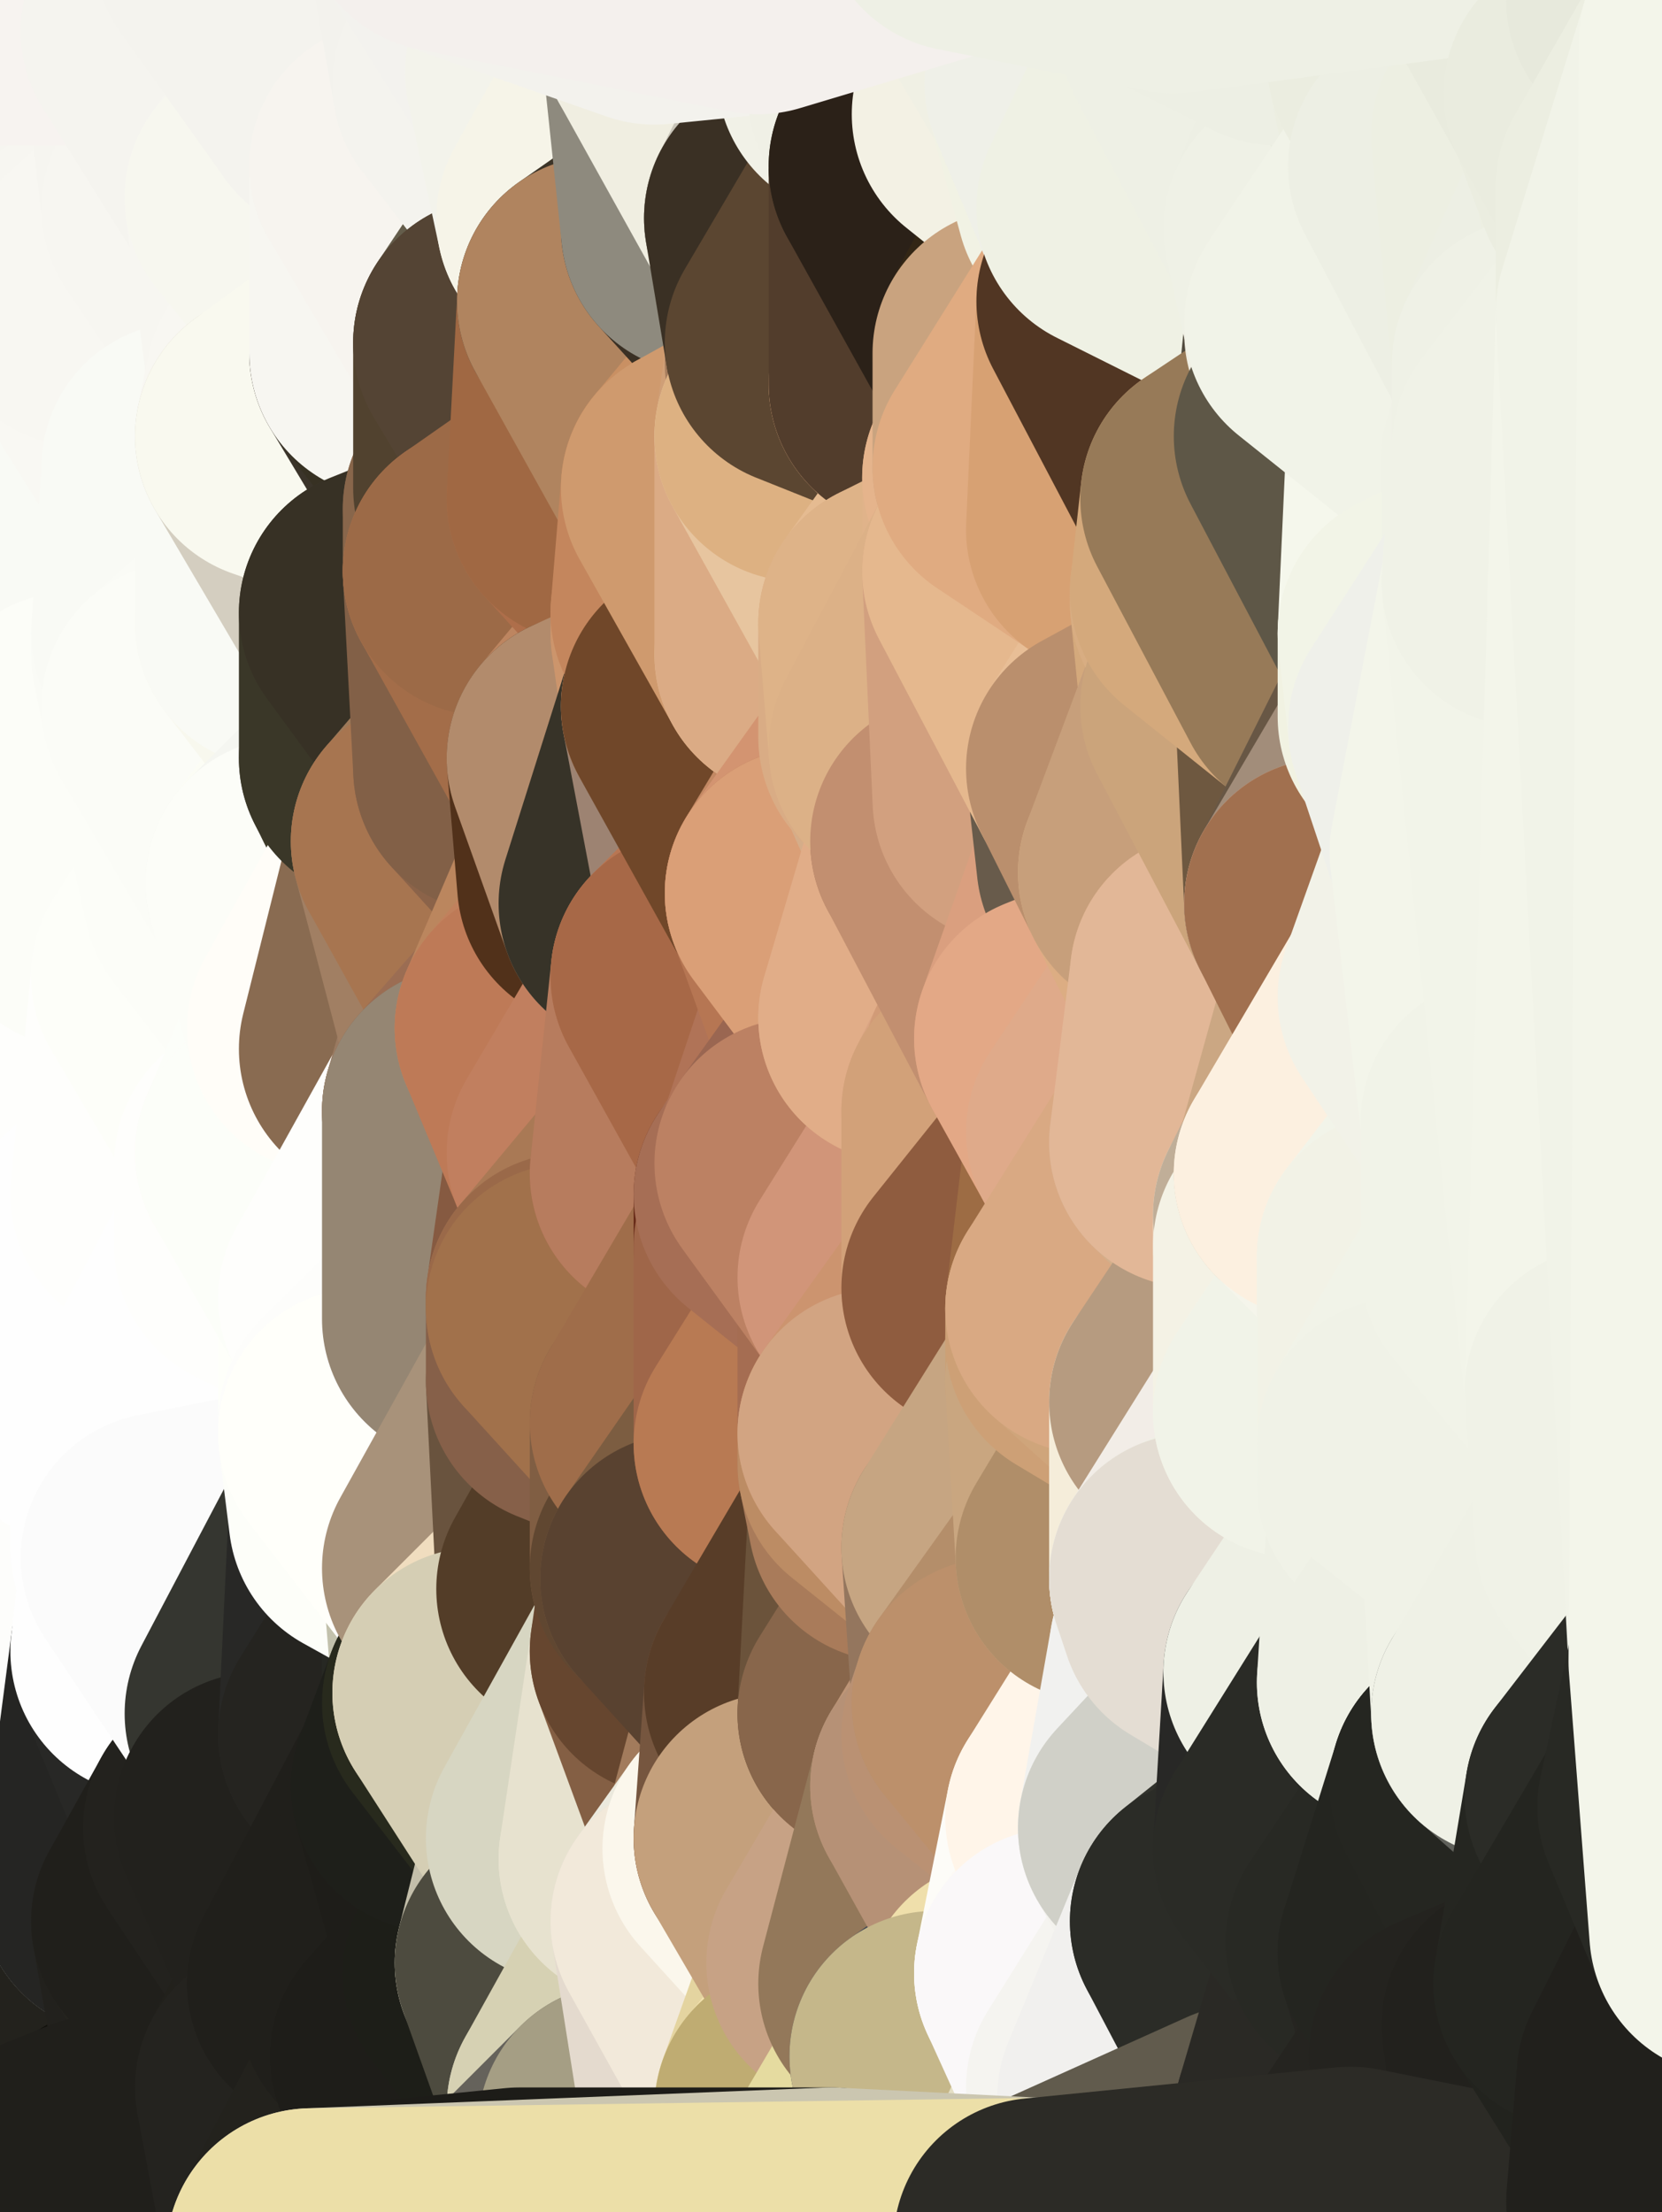 <?xml version="1.0" standalone="yes"?>
<svg width="160" height="213" xmlns="http://www.w3.org/2000/svg" version="1.1" ><polygon points="-11,78 -12,104 -7,81" fill="rgba(254, 255, 250, 1)" stroke="rgba(254, 255, 250, 1)" stroke-width="28" stroke-linejoin="round"/>
		<polygon points="-11,78 -2,55 -2,52" fill="rgba(252, 251, 247, 1)" stroke="rgba(252, 251, 247, 1)" stroke-width="28" stroke-linejoin="round"/>
		<polygon points="-7,81 -12,104 -2,98" fill="rgba(254, 255, 250, 1)" stroke="rgba(254, 255, 250, 1)" stroke-width="28" stroke-linejoin="round"/>
		<polygon points="-12,104 -4,107 -2,98" fill="rgba(254, 254, 252, 1)" stroke="rgba(254, 254, 252, 1)" stroke-width="28" stroke-linejoin="round"/>
		<polygon points="-11,78 -2,52 0,0" fill="rgba(250, 249, 245, 1)" stroke="rgba(250, 249, 245, 1)" stroke-width="28" stroke-linejoin="round"/>
		<polygon points="-11,78 -7,81 -1,72" fill="rgba(253, 252, 248, 1)" stroke="rgba(253, 252, 248, 1)" stroke-width="28" stroke-linejoin="round"/>
		<polygon points="-2,55 -11,78 -1,72" fill="rgba(253, 252, 248, 1)" stroke="rgba(253, 252, 248, 1)" stroke-width="28" stroke-linejoin="round"/>
		<polygon points="-12,104 -4,130 -4,107" fill="rgba(254, 254, 254, 1)" stroke="rgba(254, 254, 254, 1)" stroke-width="28" stroke-linejoin="round"/>
		<polygon points="-4,130 -12,104 0,212" fill="rgba(254, 254, 254, 1)" stroke="rgba(254, 254, 254, 1)" stroke-width="28" stroke-linejoin="round"/>
		<polygon points="-4,107 -4,130 5,123" fill="rgba(254, 254, 254, 1)" stroke="rgba(254, 254, 254, 1)" stroke-width="28" stroke-linejoin="round"/>
		<polygon points="-4,130 5,124 5,123" fill="rgba(254, 254, 254, 1)" stroke="rgba(254, 254, 254, 1)" stroke-width="28" stroke-linejoin="round"/>
		<polygon points="-4,107 5,123 7,113" fill="rgba(254, 254, 254, 1)" stroke="rgba(254, 254, 254, 1)" stroke-width="28" stroke-linejoin="round"/>
		<polygon points="5,124 -4,130 5,133" fill="rgba(254, 254, 254, 1)" stroke="rgba(254, 254, 254, 1)" stroke-width="28" stroke-linejoin="round"/>
		<polygon points="-7,81 -2,98 2,97" fill="rgba(253, 254, 249, 1)" stroke="rgba(253, 254, 249, 1)" stroke-width="28" stroke-linejoin="round"/>
		<polygon points="0,0 -2,52 8,26" fill="rgba(247, 246, 242, 1)" stroke="rgba(247, 246, 242, 1)" stroke-width="28" stroke-linejoin="round"/>
		<polygon points="-2,52 8,29 8,26" fill="rgba(249, 248, 244, 1)" stroke="rgba(249, 248, 244, 1)" stroke-width="28" stroke-linejoin="round"/>
		<polygon points="-7,81 2,97 8,87" fill="rgba(253, 254, 249, 1)" stroke="rgba(253, 254, 249, 1)" stroke-width="28" stroke-linejoin="round"/>
		<polygon points="-4,130 0,212 6,156" fill="rgba(254, 254, 255, 1)" stroke="rgba(254, 254, 255, 1)" stroke-width="28" stroke-linejoin="round"/>
		<polygon points="-2,98 -4,107 2,97" fill="rgba(254, 254, 252, 1)" stroke="rgba(254, 254, 252, 1)" stroke-width="28" stroke-linejoin="round"/>
		<polygon points="-1,72 -7,81 8,87" fill="rgba(253, 252, 248, 1)" stroke="rgba(253, 252, 248, 1)" stroke-width="28" stroke-linejoin="round"/>
		<polygon points="-2,52 7,46 8,29" fill="rgba(250, 249, 245, 1)" stroke="rgba(250, 249, 245, 1)" stroke-width="28" stroke-linejoin="round"/>
		<polygon points="-2,55 -1,72 7,71" fill="rgba(252, 251, 247, 1)" stroke="rgba(252, 251, 247, 1)" stroke-width="28" stroke-linejoin="round"/>
		<polygon points="5,133 -4,130 6,156" fill="rgba(254, 254, 254, 1)" stroke="rgba(254, 254, 254, 1)" stroke-width="28" stroke-linejoin="round"/>
		<polygon points="6,156 0,212 12,182" fill="rgba(37, 39, 36, 1)" stroke="rgba(37, 39, 36, 1)" stroke-width="28" stroke-linejoin="round"/>
		<polygon points="7,71 -1,72 8,87" fill="rgba(253, 252, 248, 1)" stroke="rgba(253, 252, 248, 1)" stroke-width="28" stroke-linejoin="round"/>
		<polygon points="2,97 -4,107 7,113" fill="rgba(254, 254, 252, 1)" stroke="rgba(254, 254, 252, 1)" stroke-width="28" stroke-linejoin="round"/>
		<polygon points="8,87 2,97 12,89" fill="rgba(254, 255, 250, 1)" stroke="rgba(254, 255, 250, 1)" stroke-width="28" stroke-linejoin="round"/>
		<polygon points="-2,52 -2,55 7,46" fill="rgba(251, 250, 246, 1)" stroke="rgba(251, 250, 246, 1)" stroke-width="28" stroke-linejoin="round"/>
		<polygon points="5,133 6,156 15,149" fill="rgba(254, 254, 254, 1)" stroke="rgba(254, 254, 254, 1)" stroke-width="28" stroke-linejoin="round"/>
		<polygon points="7,113 5,123 15,115" fill="rgba(254, 254, 254, 1)" stroke="rgba(254, 254, 254, 1)" stroke-width="28" stroke-linejoin="round"/>
		<polygon points="5,133 15,149 15,139" fill="rgba(254, 254, 254, 1)" stroke="rgba(254, 254, 254, 1)" stroke-width="28" stroke-linejoin="round"/>
		<polygon points="0,212 10,208 12,182" fill="rgba(36, 35, 31, 1)" stroke="rgba(36, 35, 31, 1)" stroke-width="28" stroke-linejoin="round"/>
		<polygon points="17,61 7,71 17,63" fill="rgba(252, 251, 247, 1)" stroke="rgba(252, 251, 247, 1)" stroke-width="28" stroke-linejoin="round"/>
		<polygon points="-2,55 7,71 17,61" fill="rgba(252, 251, 247, 1)" stroke="rgba(252, 251, 247, 1)" stroke-width="28" stroke-linejoin="round"/>
		<polygon points="12,89 2,97 17,94" fill="rgba(254, 255, 250, 1)" stroke="rgba(254, 255, 250, 1)" stroke-width="28" stroke-linejoin="round"/>
		<polygon points="15,149 6,156 16,150" fill="rgba(254, 254, 254, 1)" stroke="rgba(254, 254, 254, 1)" stroke-width="28" stroke-linejoin="round"/>
		<polygon points="6,156 15,159 16,150" fill="rgba(254, 254, 254, 1)" stroke="rgba(254, 254, 254, 1)" stroke-width="28" stroke-linejoin="round"/>
		<polygon points="17,63 7,71 18,68" fill="rgba(252, 251, 247, 1)" stroke="rgba(252, 251, 247, 1)" stroke-width="28" stroke-linejoin="round"/>
		<polygon points="7,46 -2,55 17,61" fill="rgba(251, 250, 246, 1)" stroke="rgba(251, 250, 246, 1)" stroke-width="28" stroke-linejoin="round"/>
		<polygon points="0,0 8,26 16,3" fill="rgba(246, 245, 241, 1)" stroke="rgba(246, 245, 241, 1)" stroke-width="28" stroke-linejoin="round"/>
		<polygon points="13,0 0,0 16,3" fill="rgba(247, 243, 240, 1)" stroke="rgba(247, 243, 240, 1)" stroke-width="28" stroke-linejoin="round"/>
		<polygon points="17,185 10,208 20,202" fill="rgba(24, 23, 19, 1)" stroke="rgba(24, 23, 19, 1)" stroke-width="28" stroke-linejoin="round"/>
		<polygon points="16,3 8,26 18,20" fill="rgba(246, 245, 240, 1)" stroke="rgba(246, 245, 240, 1)" stroke-width="28" stroke-linejoin="round"/>
		<polygon points="8,29 7,46 18,45" fill="rgba(249, 248, 243, 1)" stroke="rgba(249, 248, 243, 1)" stroke-width="28" stroke-linejoin="round"/>
		<polygon points="2,97 7,113 17,94" fill="rgba(254, 254, 252, 1)" stroke="rgba(254, 254, 252, 1)" stroke-width="28" stroke-linejoin="round"/>
		<polygon points="12,182 10,208 17,185" fill="rgba(35, 34, 29, 1)" stroke="rgba(35, 34, 29, 1)" stroke-width="28" stroke-linejoin="round"/>
		<polygon points="6,156 12,182 15,159" fill="rgba(253, 253, 251, 1)" stroke="rgba(253, 253, 251, 1)" stroke-width="28" stroke-linejoin="round"/>
		<polygon points="12,182 17,185 22,176" fill="rgba(34, 33, 29, 1)" stroke="rgba(34, 33, 29, 1)" stroke-width="28" stroke-linejoin="round"/>
		<polygon points="12,89 17,94 22,86" fill="rgba(253, 254, 249, 1)" stroke="rgba(253, 254, 249, 1)" stroke-width="28" stroke-linejoin="round"/>
		<polygon points="7,46 17,61 18,45" fill="rgba(249, 250, 245, 1)" stroke="rgba(249, 250, 245, 1)" stroke-width="28" stroke-linejoin="round"/>
		<polygon points="5,123 5,124 15,115" fill="rgba(254, 254, 254, 1)" stroke="rgba(254, 254, 254, 1)" stroke-width="28" stroke-linejoin="round"/>
		<polygon points="13,0 16,3 23,-5" fill="rgba(245, 244, 239, 1)" stroke="rgba(245, 244, 239, 1)" stroke-width="28" stroke-linejoin="round"/>
		<polygon points="15,159 12,182 22,176" fill="rgba(37, 37, 35, 1)" stroke="rgba(37, 37, 35, 1)" stroke-width="28" stroke-linejoin="round"/>
		<polygon points="8,87 12,89 22,86" fill="rgba(253, 254, 249, 1)" stroke="rgba(253, 254, 249, 1)" stroke-width="28" stroke-linejoin="round"/>
		<polygon points="8,26 8,29 18,20" fill="rgba(247, 246, 241, 1)" stroke="rgba(247, 246, 241, 1)" stroke-width="28" stroke-linejoin="round"/>
		<polygon points="7,113 15,115 17,94" fill="rgba(254, 254, 252, 1)" stroke="rgba(254, 254, 252, 1)" stroke-width="28" stroke-linejoin="round"/>
		<polygon points="15,139 15,149 25,141" fill="rgba(254, 254, 254, 1)" stroke="rgba(254, 254, 254, 1)" stroke-width="28" stroke-linejoin="round"/>
		<polygon points="18,68 7,71 22,86" fill="rgba(253, 252, 248, 1)" stroke="rgba(253, 252, 248, 1)" stroke-width="28" stroke-linejoin="round"/>
		<polygon points="7,71 8,87 22,86" fill="rgba(252, 253, 248, 1)" stroke="rgba(252, 253, 248, 1)" stroke-width="28" stroke-linejoin="round"/>
		<polygon points="5,124 5,133 15,139" fill="rgba(254, 254, 254, 1)" stroke="rgba(254, 254, 254, 1)" stroke-width="28" stroke-linejoin="round"/>
		<polygon points="15,159 22,176 26,165" fill="rgba(40, 40, 38, 1)" stroke="rgba(40, 40, 38, 1)" stroke-width="28" stroke-linejoin="round"/>
		<polygon points="25,112 15,115 25,120" fill="rgba(254, 254, 252, 1)" stroke="rgba(254, 254, 252, 1)" stroke-width="28" stroke-linejoin="round"/>
		<polygon points="15,115 5,124 25,120" fill="rgba(254, 254, 254, 1)" stroke="rgba(254, 254, 254, 1)" stroke-width="28" stroke-linejoin="round"/>
		<polygon points="15,149 16,150 25,141" fill="rgba(254, 254, 254, 1)" stroke="rgba(254, 254, 254, 1)" stroke-width="28" stroke-linejoin="round"/>
		<polygon points="17,61 17,63 27,60" fill="rgba(250, 251, 246, 1)" stroke="rgba(250, 251, 246, 1)" stroke-width="28" stroke-linejoin="round"/>
		<polygon points="22,176 25,175 26,165" fill="rgba(30, 30, 28, 1)" stroke="rgba(30, 30, 28, 1)" stroke-width="28" stroke-linejoin="round"/>
		<polygon points="5,124 15,139 25,120" fill="rgba(254, 254, 254, 1)" stroke="rgba(254, 254, 254, 1)" stroke-width="28" stroke-linejoin="round"/>
		<polygon points="17,94 15,115 25,112" fill="rgba(254, 254, 252, 1)" stroke="rgba(254, 254, 252, 1)" stroke-width="28" stroke-linejoin="round"/>
		<polygon points="18,45 27,42 28,37" fill="rgba(248, 249, 243, 1)" stroke="rgba(248, 249, 243, 1)" stroke-width="28" stroke-linejoin="round"/>
		<polygon points="28,35 18,45 28,37" fill="rgba(248, 247, 242, 1)" stroke="rgba(248, 247, 242, 1)" stroke-width="28" stroke-linejoin="round"/>
		<polygon points="8,29 18,45 28,35" fill="rgba(249, 248, 243, 1)" stroke="rgba(249, 248, 243, 1)" stroke-width="28" stroke-linejoin="round"/>
		<polygon points="18,20 8,29 28,35" fill="rgba(248, 247, 242, 1)" stroke="rgba(248, 247, 242, 1)" stroke-width="28" stroke-linejoin="round"/>
		<polygon points="17,63 18,68 27,60" fill="rgba(250, 251, 246, 1)" stroke="rgba(250, 251, 246, 1)" stroke-width="28" stroke-linejoin="round"/>
		<polygon points="20,202 10,208 30,217" fill="rgba(17, 16, 11, 1)" stroke="rgba(17, 16, 11, 1)" stroke-width="28" stroke-linejoin="round"/>
		<polygon points="17,185 20,202 27,201" fill="rgba(34, 33, 29, 1)" stroke="rgba(34, 33, 29, 1)" stroke-width="28" stroke-linejoin="round"/>
		<polygon points="17,94 25,112 27,111" fill="rgba(254, 254, 252, 1)" stroke="rgba(254, 254, 252, 1)" stroke-width="28" stroke-linejoin="round"/>
		<polygon points="18,45 17,61 27,60" fill="rgba(249, 250, 245, 1)" stroke="rgba(249, 250, 245, 1)" stroke-width="28" stroke-linejoin="round"/>
		<polygon points="16,3 18,20 26,19" fill="rgba(246, 245, 240, 1)" stroke="rgba(246, 245, 240, 1)" stroke-width="28" stroke-linejoin="round"/>
		<polygon points="17,94 27,111 32,99" fill="rgba(253, 254, 249, 1)" stroke="rgba(253, 254, 249, 1)" stroke-width="28" stroke-linejoin="round"/>
		<polygon points="17,185 27,201 32,191" fill="rgba(36, 35, 30, 1)" stroke="rgba(36, 35, 30, 1)" stroke-width="28" stroke-linejoin="round"/>
		<polygon points="26,19 18,20 28,35" fill="rgba(247, 246, 241, 1)" stroke="rgba(247, 246, 241, 1)" stroke-width="28" stroke-linejoin="round"/>
		<polygon points="15,139 25,141 25,120" fill="rgba(254, 254, 254, 1)" stroke="rgba(254, 254, 254, 1)" stroke-width="28" stroke-linejoin="round"/>
		<polygon points="0,0 13,0 23,-5" fill="rgba(247, 243, 240, 1)" stroke="rgba(247, 243, 240, 1)" stroke-width="28" stroke-linejoin="round"/>
		<polygon points="23,-5 16,3 33,9" fill="rgba(244, 243, 238, 1)" stroke="rgba(244, 243, 238, 1)" stroke-width="28" stroke-linejoin="round"/>
		<polygon points="16,3 26,19 33,9" fill="rgba(245, 244, 239, 1)" stroke="rgba(245, 244, 239, 1)" stroke-width="28" stroke-linejoin="round"/>
		<polygon points="22,86 17,94 32,99" fill="rgba(253, 254, 249, 1)" stroke="rgba(253, 254, 249, 1)" stroke-width="28" stroke-linejoin="round"/>
		<polygon points="28,85 22,86 32,99" fill="rgba(252, 253, 248, 1)" stroke="rgba(252, 253, 248, 1)" stroke-width="28" stroke-linejoin="round"/>
		<polygon points="27,201 20,202 30,217" fill="rgba(34, 33, 28, 1)" stroke="rgba(34, 33, 28, 1)" stroke-width="28" stroke-linejoin="round"/>
		<polygon points="10,208 0,212 30,217" fill="rgba(32, 31, 27, 1)" stroke="rgba(32, 31, 27, 1)" stroke-width="28" stroke-linejoin="round"/>
		<polygon points="18,68 22,86 28,85" fill="rgba(252, 253, 248, 1)" stroke="rgba(252, 253, 248, 1)" stroke-width="28" stroke-linejoin="round"/>
		<polygon points="18,45 27,60 27,42" fill="rgba(249, 250, 245, 1)" stroke="rgba(249, 250, 245, 1)" stroke-width="28" stroke-linejoin="round"/>
		<polygon points="25,112 25,120 27,111" fill="rgba(254, 254, 252, 1)" stroke="rgba(254, 254, 252, 1)" stroke-width="28" stroke-linejoin="round"/>
		<polygon points="16,150 15,159 26,165" fill="rgba(254, 254, 254, 1)" stroke="rgba(254, 254, 254, 1)" stroke-width="28" stroke-linejoin="round"/>
		<polygon points="35,137 25,141 35,138" fill="rgba(254, 254, 254, 1)" stroke="rgba(254, 254, 254, 1)" stroke-width="28" stroke-linejoin="round"/>
		<polygon points="26,165 25,175 35,167" fill="rgba(35, 35, 33, 1)" stroke="rgba(35, 35, 33, 1)" stroke-width="28" stroke-linejoin="round"/>
		<polygon points="22,176 17,185 32,191" fill="rgba(32, 31, 27, 1)" stroke="rgba(32, 31, 27, 1)" stroke-width="28" stroke-linejoin="round"/>
		<polygon points="25,175 22,176 32,191" fill="rgba(35, 34, 30, 1)" stroke="rgba(35, 34, 30, 1)" stroke-width="28" stroke-linejoin="round"/>
		<polygon points="25,120 25,141 35,125" fill="rgba(254, 254, 254, 1)" stroke="rgba(254, 254, 254, 1)" stroke-width="28" stroke-linejoin="round"/>
		<polygon points="25,141 35,137 35,125" fill="rgba(254, 254, 254, 1)" stroke="rgba(254, 254, 254, 1)" stroke-width="28" stroke-linejoin="round"/>
		<polygon points="27,60 18,68 37,73" fill="rgba(250, 251, 246, 1)" stroke="rgba(250, 251, 246, 1)" stroke-width="28" stroke-linejoin="round"/>
		<polygon points="18,68 28,85 37,73" fill="rgba(251, 252, 247, 1)" stroke="rgba(251, 252, 247, 1)" stroke-width="28" stroke-linejoin="round"/>
		<polygon points="35,138 25,141 36,146" fill="rgba(254, 254, 254, 1)" stroke="rgba(254, 254, 254, 1)" stroke-width="28" stroke-linejoin="round"/>
		<polygon points="25,141 16,150 36,146" fill="rgba(254, 254, 254, 1)" stroke="rgba(254, 254, 254, 1)" stroke-width="28" stroke-linejoin="round"/>
		<polygon points="33,9 26,19 36,11" fill="rgba(246, 245, 240, 1)" stroke="rgba(246, 245, 240, 1)" stroke-width="28" stroke-linejoin="round"/>
		<polygon points="37,73 28,85 38,75" fill="rgba(252, 253, 245, 1)" stroke="rgba(252, 253, 245, 1)" stroke-width="28" stroke-linejoin="round"/>
		<polygon points="28,35 28,37 38,34" fill="rgba(248, 247, 242, 1)" stroke="rgba(248, 247, 242, 1)" stroke-width="28" stroke-linejoin="round"/>
		<polygon points="36,11 26,19 38,16" fill="rgba(245, 244, 239, 1)" stroke="rgba(245, 244, 239, 1)" stroke-width="28" stroke-linejoin="round"/>
		<polygon points="32,99 27,111 37,101" fill="rgba(252, 254, 249, 1)" stroke="rgba(252, 254, 249, 1)" stroke-width="28" stroke-linejoin="round"/>
		<polygon points="32,191 27,201 37,193" fill="rgba(34, 33, 28, 1)" stroke="rgba(34, 33, 28, 1)" stroke-width="28" stroke-linejoin="round"/>
		<polygon points="16,150 26,165 36,146" fill="rgba(251, 251, 251, 1)" stroke="rgba(251, 251, 251, 1)" stroke-width="28" stroke-linejoin="round"/>
		<polygon points="37,193 27,201 40,198" fill="rgba(34, 33, 29, 1)" stroke="rgba(34, 33, 29, 1)" stroke-width="28" stroke-linejoin="round"/>
		<polygon points="26,19 28,35 38,34" fill="rgba(247, 246, 241, 1)" stroke="rgba(247, 246, 241, 1)" stroke-width="28" stroke-linejoin="round"/>
		<polygon points="37,59 27,60 37,73" fill="rgba(248, 248, 238, 1)" stroke="rgba(248, 248, 238, 1)" stroke-width="28" stroke-linejoin="round"/>
		<polygon points="27,42 27,60 37,59" fill="rgba(249, 250, 245, 1)" stroke="rgba(249, 250, 245, 1)" stroke-width="28" stroke-linejoin="round"/>
		<polygon points="27,111 25,120 35,125" fill="rgba(254, 254, 252, 1)" stroke="rgba(254, 254, 252, 1)" stroke-width="28" stroke-linejoin="round"/>
		<polygon points="35,167 25,175 42,172" fill="rgba(33, 32, 28, 1)" stroke="rgba(33, 32, 28, 1)" stroke-width="28" stroke-linejoin="round"/>
		<polygon points="38,75 28,85 42,81" fill="rgba(245, 246, 241, 1)" stroke="rgba(245, 246, 241, 1)" stroke-width="28" stroke-linejoin="round"/>
		<polygon points="28,37 27,42 38,34" fill="rgba(248, 247, 242, 1)" stroke="rgba(248, 247, 242, 1)" stroke-width="28" stroke-linejoin="round"/>
		<polygon points="38,16 26,19 38,34" fill="rgba(247, 247, 239, 1)" stroke="rgba(247, 247, 239, 1)" stroke-width="28" stroke-linejoin="round"/>
		<polygon points="26,165 35,167 36,146" fill="rgba(53, 54, 48, 1)" stroke="rgba(53, 54, 48, 1)" stroke-width="28" stroke-linejoin="round"/>
		<polygon points="35,167 42,172 45,164" fill="rgba(32, 31, 27, 1)" stroke="rgba(32, 31, 27, 1)" stroke-width="28" stroke-linejoin="round"/>
		<polygon points="37,101 27,111 45,107" fill="rgba(253, 250, 245, 1)" stroke="rgba(253, 250, 245, 1)" stroke-width="28" stroke-linejoin="round"/>
		<polygon points="23,-5 33,9 43,-9" fill="rgba(244, 243, 238, 1)" stroke="rgba(244, 243, 238, 1)" stroke-width="28" stroke-linejoin="round"/>
		<polygon points="25,175 32,191 42,172" fill="rgba(34, 33, 29, 1)" stroke="rgba(34, 33, 29, 1)" stroke-width="28" stroke-linejoin="round"/>
		<polygon points="35,125 35,137 45,127" fill="rgba(254, 255, 250, 1)" stroke="rgba(254, 255, 250, 1)" stroke-width="28" stroke-linejoin="round"/>
		<polygon points="36,146 35,167 45,151" fill="rgba(40, 40, 38, 1)" stroke="rgba(40, 40, 38, 1)" stroke-width="28" stroke-linejoin="round"/>
		<polygon points="27,201 30,217 40,198" fill="rgba(36, 35, 31, 1)" stroke="rgba(36, 35, 31, 1)" stroke-width="28" stroke-linejoin="round"/>
		<polygon points="47,49 37,59 47,55" fill="rgba(51, 45, 33, 1)" stroke="rgba(51, 45, 33, 1)" stroke-width="28" stroke-linejoin="round"/>
		<polygon points="37,101 45,107 47,100" fill="rgba(155, 113, 89, 1)" stroke="rgba(155, 113, 89, 1)" stroke-width="28" stroke-linejoin="round"/>
		<polygon points="37,193 40,198 47,190" fill="rgba(32, 31, 27, 1)" stroke="rgba(32, 31, 27, 1)" stroke-width="28" stroke-linejoin="round"/>
		<polygon points="27,42 37,59 47,49" fill="rgba(212, 206, 192, 1)" stroke="rgba(212, 206, 192, 1)" stroke-width="28" stroke-linejoin="round"/>
		<polygon points="38,34 27,42 47,49" fill="rgba(249, 249, 239, 1)" stroke="rgba(249, 249, 239, 1)" stroke-width="28" stroke-linejoin="round"/>
		<polygon points="36,11 38,16 46,8" fill="rgba(244, 243, 238, 1)" stroke="rgba(244, 243, 238, 1)" stroke-width="28" stroke-linejoin="round"/>
		<polygon points="33,9 36,11 46,8" fill="rgba(244, 243, 238, 1)" stroke="rgba(244, 243, 238, 1)" stroke-width="28" stroke-linejoin="round"/>
		<polygon points="45,151 35,167 45,164" fill="rgba(37, 36, 32, 1)" stroke="rgba(37, 36, 32, 1)" stroke-width="28" stroke-linejoin="round"/>
		<polygon points="27,111 35,125 45,107" fill="rgba(252, 254, 249, 1)" stroke="rgba(252, 254, 249, 1)" stroke-width="28" stroke-linejoin="round"/>
		<polygon points="28,85 32,99 42,81" fill="rgba(252, 253, 248, 1)" stroke="rgba(252, 253, 248, 1)" stroke-width="28" stroke-linejoin="round"/>
		<polygon points="38,75 42,81 48,74" fill="rgba(86, 77, 62, 1)" stroke="rgba(86, 77, 62, 1)" stroke-width="28" stroke-linejoin="round"/>
		<polygon points="37,73 38,75 48,74" fill="rgba(62, 59, 42, 1)" stroke="rgba(62, 59, 42, 1)" stroke-width="28" stroke-linejoin="round"/>
		<polygon points="38,34 47,49 48,47" fill="rgba(59, 52, 42, 1)" stroke="rgba(59, 52, 42, 1)" stroke-width="28" stroke-linejoin="round"/>
		<polygon points="45,151 45,164 46,163" fill="rgba(39, 40, 35, 1)" stroke="rgba(39, 40, 35, 1)" stroke-width="28" stroke-linejoin="round"/>
		<polygon points="43,-9 33,9 46,8" fill="rgba(244, 243, 238, 1)" stroke="rgba(244, 243, 238, 1)" stroke-width="28" stroke-linejoin="round"/>
		<polygon points="32,191 37,193 42,172" fill="rgba(32, 31, 27, 1)" stroke="rgba(32, 31, 27, 1)" stroke-width="28" stroke-linejoin="round"/>
		<polygon points="32,99 37,101 42,81" fill="rgba(255, 253, 248, 1)" stroke="rgba(255, 253, 248, 1)" stroke-width="28" stroke-linejoin="round"/>
		<polygon points="40,198 30,217 50,215" fill="rgba(35, 34, 29, 1)" stroke="rgba(35, 34, 29, 1)" stroke-width="28" stroke-linejoin="round"/>
		<polygon points="38,34 48,47 48,33" fill="rgba(55, 49, 35, 1)" stroke="rgba(55, 49, 35, 1)" stroke-width="28" stroke-linejoin="round"/>
		<polygon points="42,81 37,101 47,100" fill="rgba(137, 107, 81, 1)" stroke="rgba(137, 107, 81, 1)" stroke-width="28" stroke-linejoin="round"/>
		<polygon points="42,172 37,193 47,190" fill="rgba(32, 31, 27, 1)" stroke="rgba(32, 31, 27, 1)" stroke-width="28" stroke-linejoin="round"/>
		<polygon points="37,59 37,73 48,74" fill="rgba(58, 55, 40, 1)" stroke="rgba(58, 55, 40, 1)" stroke-width="28" stroke-linejoin="round"/>
		<polygon points="38,16 38,34 48,33" fill="rgba(247, 246, 241, 1)" stroke="rgba(247, 246, 241, 1)" stroke-width="28" stroke-linejoin="round"/>
		<polygon points="35,125 45,127 45,107" fill="rgba(254, 254, 252, 1)" stroke="rgba(254, 254, 252, 1)" stroke-width="28" stroke-linejoin="round"/>
		<polygon points="47,55 37,59 48,74" fill="rgba(55, 49, 37, 1)" stroke="rgba(55, 49, 37, 1)" stroke-width="28" stroke-linejoin="round"/>
		<polygon points="35,138 36,146 45,151" fill="rgba(253, 254, 249, 1)" stroke="rgba(253, 254, 249, 1)" stroke-width="28" stroke-linejoin="round"/>
		<polygon points="42,172 47,190 55,177" fill="rgba(30, 29, 25, 1)" stroke="rgba(30, 29, 25, 1)" stroke-width="28" stroke-linejoin="round"/>
		<polygon points="45,127 55,126 55,125" fill="rgba(136, 116, 92, 1)" stroke="rgba(136, 116, 92, 1)" stroke-width="28" stroke-linejoin="round"/>
		<polygon points="45,151 46,163 56,153" fill="rgba(194, 193, 172, 1)" stroke="rgba(194, 193, 172, 1)" stroke-width="28" stroke-linejoin="round"/>
		<polygon points="46,8 38,16 56,21" fill="rgba(244, 243, 238, 1)" stroke="rgba(244, 243, 238, 1)" stroke-width="28" stroke-linejoin="round"/>
		<polygon points="38,16 48,33 56,21" fill="rgba(247, 244, 239, 1)" stroke="rgba(247, 244, 239, 1)" stroke-width="28" stroke-linejoin="round"/>
		<polygon points="47,190 52,189 55,177" fill="rgba(32, 31, 29, 1)" stroke="rgba(32, 31, 29, 1)" stroke-width="28" stroke-linejoin="round"/>
		<polygon points="55,126 45,127 55,133" fill="rgba(136, 122, 96, 1)" stroke="rgba(136, 122, 96, 1)" stroke-width="28" stroke-linejoin="round"/>
		<polygon points="35,137 35,138 55,133" fill="rgba(254, 255, 250, 1)" stroke="rgba(254, 255, 250, 1)" stroke-width="28" stroke-linejoin="round"/>
		<polygon points="45,127 35,137 55,133" fill="rgba(253, 253, 251, 1)" stroke="rgba(253, 253, 251, 1)" stroke-width="28" stroke-linejoin="round"/>
		<polygon points="47,100 45,107 52,99" fill="rgba(154, 122, 97, 1)" stroke="rgba(154, 122, 97, 1)" stroke-width="28" stroke-linejoin="round"/>
		<polygon points="40,198 50,215 57,203" fill="rgba(29, 28, 24, 1)" stroke="rgba(29, 28, 24, 1)" stroke-width="28" stroke-linejoin="round"/>
		<polygon points="48,47 47,49 57,48" fill="rgba(124, 96, 74, 1)" stroke="rgba(124, 96, 74, 1)" stroke-width="28" stroke-linejoin="round"/>
		<polygon points="35,138 45,151 55,133" fill="rgba(255, 255, 250, 1)" stroke="rgba(255, 255, 250, 1)" stroke-width="28" stroke-linejoin="round"/>
		<polygon points="43,-9 46,8 53,7" fill="rgba(243, 242, 237, 1)" stroke="rgba(243, 242, 237, 1)" stroke-width="28" stroke-linejoin="round"/>
		<polygon points="42,81 47,100 52,99" fill="rgba(161, 127, 99, 1)" stroke="rgba(161, 127, 99, 1)" stroke-width="28" stroke-linejoin="round"/>
		<polygon points="56,21 48,33 58,29" fill="rgba(100, 93, 75, 1)" stroke="rgba(100, 93, 75, 1)" stroke-width="28" stroke-linejoin="round"/>
		<polygon points="58,23 56,21 58,29" fill="rgba(68, 61, 43, 1)" stroke="rgba(68, 61, 43, 1)" stroke-width="28" stroke-linejoin="round"/>
		<polygon points="48,74 42,81 58,85" fill="rgba(157, 121, 89, 1)" stroke="rgba(157, 121, 89, 1)" stroke-width="28" stroke-linejoin="round"/>
		<polygon points="42,81 52,99 58,85" fill="rgba(167, 117, 80, 1)" stroke="rgba(167, 117, 80, 1)" stroke-width="28" stroke-linejoin="round"/>
		<polygon points="47,190 40,198 57,203" fill="rgba(30, 29, 25, 1)" stroke="rgba(30, 29, 25, 1)" stroke-width="28" stroke-linejoin="round"/>
		<polygon points="52,189 47,190 57,203" fill="rgba(29, 30, 24, 1)" stroke="rgba(29, 30, 24, 1)" stroke-width="28" stroke-linejoin="round"/>
		<polygon points="52,99 45,107 57,111" fill="rgba(155, 109, 83, 1)" stroke="rgba(155, 109, 83, 1)" stroke-width="28" stroke-linejoin="round"/>
		<polygon points="45,107 55,125 57,111" fill="rgba(139, 102, 76, 1)" stroke="rgba(139, 102, 76, 1)" stroke-width="28" stroke-linejoin="round"/>
		<polygon points="47,49 47,55 57,48" fill="rgba(136, 102, 75, 1)" stroke="rgba(136, 102, 75, 1)" stroke-width="28" stroke-linejoin="round"/>
		<polygon points="53,7 46,8 56,21" fill="rgba(244, 243, 238, 1)" stroke="rgba(244, 243, 238, 1)" stroke-width="28" stroke-linejoin="round"/>
		<polygon points="45,164 42,172 55,177" fill="rgba(30, 31, 26, 1)" stroke="rgba(30, 31, 26, 1)" stroke-width="28" stroke-linejoin="round"/>
		<polygon points="46,163 45,164 55,177" fill="rgba(40, 42, 29, 1)" stroke="rgba(40, 42, 29, 1)" stroke-width="28" stroke-linejoin="round"/>
		<polygon points="45,107 45,127 55,125" fill="rgba(149, 134, 115, 1)" stroke="rgba(149, 134, 115, 1)" stroke-width="28" stroke-linejoin="round"/>
		<polygon points="57,203 50,215 60,205" fill="rgba(29, 30, 25, 1)" stroke="rgba(29, 30, 25, 1)" stroke-width="28" stroke-linejoin="round"/>
		<polygon points="57,73 48,74 58,85" fill="rgba(139, 99, 73, 1)" stroke="rgba(139, 99, 73, 1)" stroke-width="28" stroke-linejoin="round"/>
		<polygon points="47,55 48,74 57,73" fill="rgba(130, 96, 71, 1)" stroke="rgba(130, 96, 71, 1)" stroke-width="28" stroke-linejoin="round"/>
		<polygon points="48,33 48,47 57,48" fill="rgba(81, 66, 47, 1)" stroke="rgba(81, 66, 47, 1)" stroke-width="28" stroke-linejoin="round"/>
		<polygon points="55,133 45,151 56,153" fill="rgba(168, 146, 122, 1)" stroke="rgba(168, 146, 122, 1)" stroke-width="28" stroke-linejoin="round"/>
		<polygon points="43,-9 53,7 63,-2" fill="rgba(243, 242, 238, 1)" stroke="rgba(243, 242, 238, 1)" stroke-width="28" stroke-linejoin="round"/>
		<polygon points="55,177 52,189 62,179" fill="rgba(195, 190, 170, 1)" stroke="rgba(195, 190, 170, 1)" stroke-width="28" stroke-linejoin="round"/>
		<polygon points="58,85 52,99 62,87" fill="rgba(187, 134, 94, 1)" stroke="rgba(187, 134, 94, 1)" stroke-width="28" stroke-linejoin="round"/>
		<polygon points="56,153 46,163 65,159" fill="rgba(240, 221, 191, 1)" stroke="rgba(240, 221, 191, 1)" stroke-width="28" stroke-linejoin="round"/>
		<polygon points="48,33 57,48 58,29" fill="rgba(84, 68, 52, 1)" stroke="rgba(84, 68, 52, 1)" stroke-width="28" stroke-linejoin="round"/>
		<polygon points="63,-2 53,7 66,3" fill="rgba(242, 241, 236, 1)" stroke="rgba(242, 241, 236, 1)" stroke-width="28" stroke-linejoin="round"/>
		<polygon points="65,151 56,153 65,159" fill="rgba(124, 89, 61, 1)" stroke="rgba(124, 89, 61, 1)" stroke-width="28" stroke-linejoin="round"/>
		<polygon points="55,133 56,153 65,137" fill="rgba(105, 83, 62, 1)" stroke="rgba(105, 83, 62, 1)" stroke-width="28" stroke-linejoin="round"/>
		<polygon points="47,55 57,73 67,61" fill="rgba(163, 109, 73, 1)" stroke="rgba(163, 109, 73, 1)" stroke-width="28" stroke-linejoin="round"/>
		<polygon points="67,59 47,55 67,61" fill="rgba(173, 113, 77, 1)" stroke="rgba(173, 113, 77, 1)" stroke-width="28" stroke-linejoin="round"/>
		<polygon points="62,87 52,99 67,94" fill="rgba(193, 129, 93, 1)" stroke="rgba(193, 129, 93, 1)" stroke-width="28" stroke-linejoin="round"/>
		<polygon points="57,48 47,55 67,59" fill="rgba(156, 106, 71, 1)" stroke="rgba(156, 106, 71, 1)" stroke-width="28" stroke-linejoin="round"/>
		<polygon points="62,179 52,189 67,185" fill="rgba(211, 207, 182, 1)" stroke="rgba(211, 207, 182, 1)" stroke-width="28" stroke-linejoin="round"/>
		<polygon points="65,151 65,159 66,152" fill="rgba(92, 65, 44, 1)" stroke="rgba(92, 65, 44, 1)" stroke-width="28" stroke-linejoin="round"/>
		<polygon points="46,163 55,177 65,159" fill="rgba(213, 206, 180, 1)" stroke="rgba(213, 206, 180, 1)" stroke-width="28" stroke-linejoin="round"/>
		<polygon points="57,111 55,125 65,113" fill="rgba(134, 90, 65, 1)" stroke="rgba(134, 90, 65, 1)" stroke-width="28" stroke-linejoin="round"/>
		<polygon points="67,61 57,73 68,68" fill="rgba(189, 133, 96, 1)" stroke="rgba(189, 133, 96, 1)" stroke-width="28" stroke-linejoin="round"/>
		<polygon points="58,23 58,29 68,22" fill="rgba(65, 56, 47, 1)" stroke="rgba(65, 56, 47, 1)" stroke-width="28" stroke-linejoin="round"/>
		<polygon points="65,137 56,153 65,151" fill="rgba(83, 61, 40, 1)" stroke="rgba(83, 61, 40, 1)" stroke-width="28" stroke-linejoin="round"/>
		<polygon points="57,48 67,59 68,47" fill="rgba(174, 110, 74, 1)" stroke="rgba(174, 110, 74, 1)" stroke-width="28" stroke-linejoin="round"/>
		<polygon points="56,21 58,23 68,22" fill="rgba(74, 69, 50, 1)" stroke="rgba(74, 69, 50, 1)" stroke-width="28" stroke-linejoin="round"/>
		<polygon points="52,99 57,111 67,94" fill="rgba(190, 122, 87, 1)" stroke="rgba(190, 122, 87, 1)" stroke-width="28" stroke-linejoin="round"/>
		<polygon points="52,189 57,203 67,185" fill="rgba(77, 75, 63, 1)" stroke="rgba(77, 75, 63, 1)" stroke-width="28" stroke-linejoin="round"/>
		<polygon points="55,177 62,179 65,159" fill="rgba(215, 214, 194, 1)" stroke="rgba(215, 214, 194, 1)" stroke-width="28" stroke-linejoin="round"/>
		<polygon points="55,126 55,133 65,137" fill="rgba(134, 96, 73, 1)" stroke="rgba(134, 96, 73, 1)" stroke-width="28" stroke-linejoin="round"/>
		<polygon points="62,87 67,94 72,89" fill="rgba(153, 109, 80, 1)" stroke="rgba(153, 109, 80, 1)" stroke-width="28" stroke-linejoin="round"/>
		<polygon points="62,179 67,185 72,178" fill="rgba(231, 228, 209, 1)" stroke="rgba(231, 228, 209, 1)" stroke-width="28" stroke-linejoin="round"/>
		<polygon points="58,29 57,48 68,47" fill="rgba(160, 104, 67, 1)" stroke="rgba(160, 104, 67, 1)" stroke-width="28" stroke-linejoin="round"/>
		<polygon points="53,7 56,21 66,3" fill="rgba(243, 243, 235, 1)" stroke="rgba(243, 243, 235, 1)" stroke-width="28" stroke-linejoin="round"/>
		<polygon points="57,73 58,85 62,87" fill="rgba(81, 49, 26, 1)" stroke="rgba(81, 49, 26, 1)" stroke-width="28" stroke-linejoin="round"/>
		<polygon points="63,-2 66,3 73,-3" fill="rgba(244, 241, 236, 1)" stroke="rgba(244, 241, 236, 1)" stroke-width="28" stroke-linejoin="round"/>
		<polygon points="57,203 60,205 70,204" fill="rgba(201, 199, 184, 1)" stroke="rgba(201, 199, 184, 1)" stroke-width="28" stroke-linejoin="round"/>
		<polygon points="67,185 57,203 70,204" fill="rgba(214, 209, 179, 1)" stroke="rgba(214, 209, 179, 1)" stroke-width="28" stroke-linejoin="round"/>
		<polygon points="66,3 56,21 68,22" fill="rgba(246, 244, 232, 1)" stroke="rgba(246, 244, 232, 1)" stroke-width="28" stroke-linejoin="round"/>
		<polygon points="57,111 65,113 67,94" fill="rgba(193, 127, 95, 1)" stroke="rgba(193, 127, 95, 1)" stroke-width="28" stroke-linejoin="round"/>
		<polygon points="75,115 65,113 75,120" fill="rgba(149, 98, 71, 1)" stroke="rgba(149, 98, 71, 1)" stroke-width="28" stroke-linejoin="round"/>
		<polygon points="65,113 55,125 75,120" fill="rgba(169, 121, 85, 1)" stroke="rgba(169, 121, 85, 1)" stroke-width="28" stroke-linejoin="round"/>
		<polygon points="57,73 62,87 68,68" fill="rgba(178, 139, 108, 1)" stroke="rgba(178, 139, 108, 1)" stroke-width="28" stroke-linejoin="round"/>
		<polygon points="55,125 55,126 75,120" fill="rgba(154, 105, 73, 1)" stroke="rgba(154, 105, 73, 1)" stroke-width="28" stroke-linejoin="round"/>
		<polygon points="55,126 65,137 75,120" fill="rgba(161, 113, 75, 1)" stroke="rgba(161, 113, 75, 1)" stroke-width="28" stroke-linejoin="round"/>
		<polygon points="65,137 65,151 75,139" fill="rgba(128, 94, 67, 1)" stroke="rgba(128, 94, 67, 1)" stroke-width="28" stroke-linejoin="round"/>
		<polygon points="65,159 62,179 72,178" fill="rgba(231, 226, 207, 1)" stroke="rgba(231, 226, 207, 1)" stroke-width="28" stroke-linejoin="round"/>
		<polygon points="65,113 75,115 77,112" fill="rgba(164, 103, 72, 1)" stroke="rgba(164, 103, 72, 1)" stroke-width="28" stroke-linejoin="round"/>
		<polygon points="67,59 67,61 77,63" fill="rgba(199, 140, 98, 1)" stroke="rgba(199, 140, 98, 1)" stroke-width="28" stroke-linejoin="round"/>
		<polygon points="67,61 68,68 77,63" fill="rgba(204, 149, 108, 1)" stroke="rgba(204, 149, 108, 1)" stroke-width="28" stroke-linejoin="round"/>
		<polygon points="65,159 72,178 76,163" fill="rgba(132, 95, 68, 1)" stroke="rgba(132, 95, 68, 1)" stroke-width="28" stroke-linejoin="round"/>
		<polygon points="68,22 58,29 78,33" fill="rgba(60, 52, 39, 1)" stroke="rgba(60, 52, 39, 1)" stroke-width="28" stroke-linejoin="round"/>
		<polygon points="58,29 78,35 78,33" fill="rgba(116, 92, 68, 1)" stroke="rgba(116, 92, 68, 1)" stroke-width="28" stroke-linejoin="round"/>
		<polygon points="58,29 68,47 78,35" fill="rgba(176, 132, 95, 1)" stroke="rgba(176, 132, 95, 1)" stroke-width="28" stroke-linejoin="round"/>
		<polygon points="68,47 77,42 78,35" fill="rgba(201, 144, 99, 1)" stroke="rgba(201, 144, 99, 1)" stroke-width="28" stroke-linejoin="round"/>
		<polygon points="66,152 65,159 76,163" fill="rgba(102, 70, 47, 1)" stroke="rgba(102, 70, 47, 1)" stroke-width="28" stroke-linejoin="round"/>
		<polygon points="72,178 75,177 76,163" fill="rgba(162, 123, 92, 1)" stroke="rgba(162, 123, 92, 1)" stroke-width="28" stroke-linejoin="round"/>
		<polygon points="65,151 66,152 75,139" fill="rgba(96, 71, 49, 1)" stroke="rgba(96, 71, 49, 1)" stroke-width="28" stroke-linejoin="round"/>
		<polygon points="68,68 62,87 72,89" fill="rgba(55, 51, 40, 1)" stroke="rgba(55, 51, 40, 1)" stroke-width="28" stroke-linejoin="round"/>
		<polygon points="77,203 70,204 80,215" fill="rgba(169, 164, 132, 1)" stroke="rgba(169, 164, 132, 1)" stroke-width="28" stroke-linejoin="round"/>
		<polygon points="60,205 50,215 80,215" fill="rgba(101, 98, 91, 1)" stroke="rgba(101, 98, 91, 1)" stroke-width="28" stroke-linejoin="round"/>
		<polygon points="70,204 60,205 80,215" fill="rgba(165, 158, 132, 1)" stroke="rgba(165, 158, 132, 1)" stroke-width="28" stroke-linejoin="round"/>
		<polygon points="76,21 68,22 78,33" fill="rgba(58, 48, 36, 1)" stroke="rgba(58, 48, 36, 1)" stroke-width="28" stroke-linejoin="round"/>
		<polygon points="68,68 72,89 78,86" fill="rgba(157, 131, 114, 1)" stroke="rgba(157, 131, 114, 1)" stroke-width="28" stroke-linejoin="round"/>
		<polygon points="67,94 65,113 77,112" fill="rgba(183, 124, 94, 1)" stroke="rgba(183, 124, 94, 1)" stroke-width="28" stroke-linejoin="round"/>
		<polygon points="66,3 68,22 76,21" fill="rgba(142, 138, 126, 1)" stroke="rgba(142, 138, 126, 1)" stroke-width="28" stroke-linejoin="round"/>
		<polygon points="65,137 75,139 75,120" fill="rgba(159, 109, 74, 1)" stroke="rgba(159, 109, 74, 1)" stroke-width="28" stroke-linejoin="round"/>
		<polygon points="72,178 67,185 82,189" fill="rgba(235, 233, 221, 1)" stroke="rgba(235, 233, 221, 1)" stroke-width="28" stroke-linejoin="round"/>
		<polygon points="72,89 67,94 82,97" fill="rgba(184, 118, 83, 1)" stroke="rgba(184, 118, 83, 1)" stroke-width="28" stroke-linejoin="round"/>
		<polygon points="67,185 70,204 77,203" fill="rgba(228, 218, 206, 1)" stroke="rgba(228, 218, 206, 1)" stroke-width="28" stroke-linejoin="round"/>
		<polygon points="73,-3 66,3 83,7" fill="rgba(242, 241, 237, 1)" stroke="rgba(242, 241, 237, 1)" stroke-width="28" stroke-linejoin="round"/>
		<polygon points="66,3 76,21 83,7" fill="rgba(240, 238, 225, 1)" stroke="rgba(240, 238, 225, 1)" stroke-width="28" stroke-linejoin="round"/>
		<polygon points="67,185 77,203 82,189" fill="rgba(242, 233, 218, 1)" stroke="rgba(242, 233, 218, 1)" stroke-width="28" stroke-linejoin="round"/>
		<polygon points="75,177 72,178 82,189" fill="rgba(251, 247, 236, 1)" stroke="rgba(251, 247, 236, 1)" stroke-width="28" stroke-linejoin="round"/>
		<polygon points="78,86 72,89 82,97" fill="rgba(163, 98, 66, 1)" stroke="rgba(163, 98, 66, 1)" stroke-width="28" stroke-linejoin="round"/>
		<polygon points="67,94 77,112 82,97" fill="rgba(167, 104, 71, 1)" stroke="rgba(167, 104, 71, 1)" stroke-width="28" stroke-linejoin="round"/>
		<polygon points="68,47 67,59 77,63" fill="rgba(196, 134, 93, 1)" stroke="rgba(196, 134, 93, 1)" stroke-width="28" stroke-linejoin="round"/>
		<polygon points="85,138 75,139 85,141" fill="rgba(174, 125, 92, 1)" stroke="rgba(174, 125, 92, 1)" stroke-width="28" stroke-linejoin="round"/>
		<polygon points="75,139 66,152 86,146" fill="rgba(124, 93, 65, 1)" stroke="rgba(124, 93, 65, 1)" stroke-width="28" stroke-linejoin="round"/>
		<polygon points="85,141 75,139 86,146" fill="rgba(166, 117, 84, 1)" stroke="rgba(166, 117, 84, 1)" stroke-width="28" stroke-linejoin="round"/>
		<polygon points="77,63 68,68 87,71" fill="rgba(206, 147, 105, 1)" stroke="rgba(206, 147, 105, 1)" stroke-width="28" stroke-linejoin="round"/>
		<polygon points="68,68 78,86 87,71" fill="rgba(112, 71, 41, 1)" stroke="rgba(112, 71, 41, 1)" stroke-width="28" stroke-linejoin="round"/>
		<polygon points="66,152 76,163 86,146" fill="rgba(89, 66, 48, 1)" stroke="rgba(89, 66, 48, 1)" stroke-width="28" stroke-linejoin="round"/>
		<polygon points="76,163 75,177 85,165" fill="rgba(118, 86, 63, 1)" stroke="rgba(118, 86, 63, 1)" stroke-width="28" stroke-linejoin="round"/>
		<polygon points="75,115 75,120 85,123" fill="rgba(103, 42, 24, 1)" stroke="rgba(103, 42, 24, 1)" stroke-width="28" stroke-linejoin="round"/>
		<polygon points="75,120 75,139 85,123" fill="rgba(159, 102, 73, 1)" stroke="rgba(159, 102, 73, 1)" stroke-width="28" stroke-linejoin="round"/>
		<polygon points="68,47 77,63 77,42" fill="rgba(207, 154, 110, 1)" stroke="rgba(207, 154, 110, 1)" stroke-width="28" stroke-linejoin="round"/>
		<polygon points="86,9 76,21 88,16" fill="rgba(40, 34, 22, 1)" stroke="rgba(40, 34, 22, 1)" stroke-width="28" stroke-linejoin="round"/>
		<polygon points="78,35 77,42 88,37" fill="rgba(207, 159, 119, 1)" stroke="rgba(207, 159, 119, 1)" stroke-width="28" stroke-linejoin="round"/>
		<polygon points="78,33 78,35 88,37" fill="rgba(166, 125, 93, 1)" stroke="rgba(166, 125, 93, 1)" stroke-width="28" stroke-linejoin="round"/>
		<polygon points="82,189 77,203 87,191" fill="rgba(228, 212, 160, 1)" stroke="rgba(228, 212, 160, 1)" stroke-width="28" stroke-linejoin="round"/>
		<polygon points="77,63 87,71 87,60" fill="rgba(226, 189, 147, 1)" stroke="rgba(226, 189, 147, 1)" stroke-width="28" stroke-linejoin="round"/>
		<polygon points="83,7 76,21 86,9" fill="rgba(200, 196, 184, 1)" stroke="rgba(200, 196, 184, 1)" stroke-width="28" stroke-linejoin="round"/>
		<polygon points="85,123 75,139 85,138" fill="rgba(184, 122, 83, 1)" stroke="rgba(184, 122, 83, 1)" stroke-width="28" stroke-linejoin="round"/>
		<polygon points="77,112 75,115 85,123" fill="rgba(166, 110, 85, 1)" stroke="rgba(166, 110, 85, 1)" stroke-width="28" stroke-linejoin="round"/>
		<polygon points="87,191 77,203 90,198" fill="rgba(243, 227, 175, 1)" stroke="rgba(243, 227, 175, 1)" stroke-width="28" stroke-linejoin="round"/>
		<polygon points="87,71 78,86 88,72" fill="rgba(194, 136, 99, 1)" stroke="rgba(194, 136, 99, 1)" stroke-width="28" stroke-linejoin="round"/>
		<polygon points="82,97 77,112 87,98" fill="rgba(176, 115, 87, 1)" stroke="rgba(176, 115, 87, 1)" stroke-width="28" stroke-linejoin="round"/>
		<polygon points="77,42 77,63 87,60" fill="rgba(219, 171, 133, 1)" stroke="rgba(219, 171, 133, 1)" stroke-width="28" stroke-linejoin="round"/>
		<polygon points="85,165 75,177 92,172" fill="rgba(135, 98, 72, 1)" stroke="rgba(135, 98, 72, 1)" stroke-width="28" stroke-linejoin="round"/>
		<polygon points="88,72 78,86 92,81" fill="rgba(211, 148, 113, 1)" stroke="rgba(211, 148, 113, 1)" stroke-width="28" stroke-linejoin="round"/>
		<polygon points="76,163 85,165 86,146" fill="rgba(88, 61, 40, 1)" stroke="rgba(88, 61, 40, 1)" stroke-width="28" stroke-linejoin="round"/>
		<polygon points="73,-3 83,7 93,-9" fill="rgba(241, 241, 231, 1)" stroke="rgba(241, 241, 231, 1)" stroke-width="28" stroke-linejoin="round"/>
		<polygon points="78,86 82,97 87,98" fill="rgba(182, 118, 83, 1)" stroke="rgba(182, 118, 83, 1)" stroke-width="28" stroke-linejoin="round"/>
		<polygon points="87,98 77,112 95,107" fill="rgba(154, 102, 81, 1)" stroke="rgba(154, 102, 81, 1)" stroke-width="28" stroke-linejoin="round"/>
		<polygon points="85,165 92,172 95,167" fill="rgba(168, 131, 102, 1)" stroke="rgba(168, 131, 102, 1)" stroke-width="28" stroke-linejoin="round"/>
		<polygon points="75,177 82,189 92,172" fill="rgba(196, 160, 124, 1)" stroke="rgba(196, 160, 124, 1)" stroke-width="28" stroke-linejoin="round"/>
		<polygon points="77,203 80,215 90,198" fill="rgba(191, 172, 114, 1)" stroke="rgba(191, 172, 114, 1)" stroke-width="28" stroke-linejoin="round"/>
		<polygon points="76,21 78,33 88,16" fill="rgba(58, 48, 36, 1)" stroke="rgba(58, 48, 36, 1)" stroke-width="28" stroke-linejoin="round"/>
		<polygon points="85,165 95,167 96,164" fill="rgba(166, 129, 102, 1)" stroke="rgba(166, 129, 102, 1)" stroke-width="28" stroke-linejoin="round"/>
		<polygon points="86,9 88,16 96,11" fill="rgba(242, 240, 228, 1)" stroke="rgba(242, 240, 228, 1)" stroke-width="28" stroke-linejoin="round"/>
		<polygon points="78,86 87,98 92,81" fill="rgba(218, 159, 119, 1)" stroke="rgba(218, 159, 119, 1)" stroke-width="28" stroke-linejoin="round"/>
		<polygon points="87,98 95,107 97,103" fill="rgba(224, 174, 141, 1)" stroke="rgba(224, 174, 141, 1)" stroke-width="28" stroke-linejoin="round"/>
		<polygon points="87,191 90,198 97,193" fill="rgba(67, 65, 78, 1)" stroke="rgba(67, 65, 78, 1)" stroke-width="28" stroke-linejoin="round"/>
		<polygon points="77,42 87,60 97,46" fill="rgba(231, 197, 159, 1)" stroke="rgba(231, 197, 159, 1)" stroke-width="28" stroke-linejoin="round"/>
		<polygon points="88,37 77,42 97,46" fill="rgba(221, 177, 130, 1)" stroke="rgba(221, 177, 130, 1)" stroke-width="28" stroke-linejoin="round"/>
		<polygon points="86,146 85,165 95,149" fill="rgba(107, 83, 59, 1)" stroke="rgba(107, 83, 59, 1)" stroke-width="28" stroke-linejoin="round"/>
		<polygon points="85,123 85,138 95,124" fill="rgba(165, 109, 82, 1)" stroke="rgba(165, 109, 82, 1)" stroke-width="28" stroke-linejoin="round"/>
		<polygon points="77,112 85,123 95,107" fill="rgba(188, 129, 99, 1)" stroke="rgba(188, 129, 99, 1)" stroke-width="28" stroke-linejoin="round"/>
		<polygon points="82,189 87,191 92,172" fill="rgba(199, 162, 133, 1)" stroke="rgba(199, 162, 133, 1)" stroke-width="28" stroke-linejoin="round"/>
		<polygon points="78,33 88,37 88,16" fill="rgba(91, 70, 49, 1)" stroke="rgba(91, 70, 49, 1)" stroke-width="28" stroke-linejoin="round"/>
		<polygon points="88,37 97,46 98,45" fill="rgba(228, 175, 131, 1)" stroke="rgba(228, 175, 131, 1)" stroke-width="28" stroke-linejoin="round"/>
		<polygon points="88,72 92,81 98,77" fill="rgba(213, 173, 137, 1)" stroke="rgba(213, 173, 137, 1)" stroke-width="28" stroke-linejoin="round"/>
		<polygon points="87,60 97,55 97,46" fill="rgba(229, 187, 145, 1)" stroke="rgba(229, 187, 145, 1)" stroke-width="28" stroke-linejoin="round"/>
		<polygon points="95,149 85,165 96,164" fill="rgba(136, 102, 75, 1)" stroke="rgba(136, 102, 75, 1)" stroke-width="28" stroke-linejoin="round"/>
		<polygon points="85,141 86,146 95,149" fill="rgba(169, 123, 90, 1)" stroke="rgba(169, 123, 90, 1)" stroke-width="28" stroke-linejoin="round"/>
		<polygon points="83,7 86,9 93,-9" fill="rgba(241, 241, 231, 1)" stroke="rgba(241, 241, 231, 1)" stroke-width="28" stroke-linejoin="round"/>
		<polygon points="90,198 80,215 100,216" fill="rgba(229, 219, 160, 1)" stroke="rgba(229, 219, 160, 1)" stroke-width="28" stroke-linejoin="round"/>
		<polygon points="98,34 88,37 98,45" fill="rgba(222, 171, 128, 1)" stroke="rgba(222, 171, 128, 1)" stroke-width="28" stroke-linejoin="round"/>
		<polygon points="88,16 88,37 98,34" fill="rgba(82, 61, 44, 1)" stroke="rgba(82, 61, 44, 1)" stroke-width="28" stroke-linejoin="round"/>
		<polygon points="95,107 85,123 95,124" fill="rgba(209, 149, 121, 1)" stroke="rgba(209, 149, 121, 1)" stroke-width="28" stroke-linejoin="round"/>
		<polygon points="43,-9 63,-2 73,-3" fill="rgba(243, 242, 237, 1)" stroke="rgba(243, 242, 237, 1)" stroke-width="28" stroke-linejoin="round"/>
		<polygon points="87,60 87,71 88,72" fill="rgba(217, 172, 133, 1)" stroke="rgba(217, 172, 133, 1)" stroke-width="28" stroke-linejoin="round"/>
		<polygon points="87,98 97,103 102,100" fill="rgba(215, 163, 126, 1)" stroke="rgba(215, 163, 126, 1)" stroke-width="28" stroke-linejoin="round"/>
		<polygon points="92,172 97,193 102,190" fill="rgba(244, 230, 217, 1)" stroke="rgba(244, 230, 217, 1)" stroke-width="28" stroke-linejoin="round"/>
		<polygon points="92,172 87,191 97,193" fill="rgba(147, 120, 90, 1)" stroke="rgba(147, 120, 90, 1)" stroke-width="28" stroke-linejoin="round"/>
		<polygon points="93,-9 86,9 96,11" fill="rgba(240, 240, 230, 1)" stroke="rgba(240, 240, 230, 1)" stroke-width="28" stroke-linejoin="round"/>
		<polygon points="85,138 85,141 95,149" fill="rgba(188, 140, 100, 1)" stroke="rgba(188, 140, 100, 1)" stroke-width="28" stroke-linejoin="round"/>
		<polygon points="95,124 105,133 105,129" fill="rgba(215, 167, 129, 1)" stroke="rgba(215, 167, 129, 1)" stroke-width="28" stroke-linejoin="round"/>
		<polygon points="105,126 95,124 105,129" fill="rgba(210, 165, 124, 1)" stroke="rgba(210, 165, 124, 1)" stroke-width="28" stroke-linejoin="round"/>
		<polygon points="95,124 85,138 105,133" fill="rgba(204, 148, 111, 1)" stroke="rgba(204, 148, 111, 1)" stroke-width="28" stroke-linejoin="round"/>
		<polygon points="95,167 92,172 105,175" fill="rgba(190, 149, 119, 1)" stroke="rgba(190, 149, 119, 1)" stroke-width="28" stroke-linejoin="round"/>
		<polygon points="93,-9 96,11 103,8" fill="rgba(239, 241, 230, 1)" stroke="rgba(239, 241, 230, 1)" stroke-width="28" stroke-linejoin="round"/>
		<polygon points="96,11 88,16 106,19" fill="rgba(47, 41, 27, 1)" stroke="rgba(47, 41, 27, 1)" stroke-width="28" stroke-linejoin="round"/>
		<polygon points="88,16 98,34 106,19" fill="rgba(43, 33, 24, 1)" stroke="rgba(43, 33, 24, 1)" stroke-width="28" stroke-linejoin="round"/>
		<polygon points="85,138 95,149 105,133" fill="rgba(210, 164, 130, 1)" stroke="rgba(210, 164, 130, 1)" stroke-width="28" stroke-linejoin="round"/>
		<polygon points="92,81 87,98 102,100" fill="rgba(225, 173, 136, 1)" stroke="rgba(225, 173, 136, 1)" stroke-width="28" stroke-linejoin="round"/>
		<polygon points="87,60 88,72 97,55" fill="rgba(222, 179, 136, 1)" stroke="rgba(222, 179, 136, 1)" stroke-width="28" stroke-linejoin="round"/>
		<polygon points="97,193 90,198 107,201" fill="rgba(67, 71, 82, 1)" stroke="rgba(67, 71, 82, 1)" stroke-width="28" stroke-linejoin="round"/>
		<polygon points="97,103 95,107 107,109" fill="rgba(218, 164, 130, 1)" stroke="rgba(218, 164, 130, 1)" stroke-width="28" stroke-linejoin="round"/>
		<polygon points="102,100 97,103 107,109" fill="rgba(209, 155, 119, 1)" stroke="rgba(209, 155, 119, 1)" stroke-width="28" stroke-linejoin="round"/>
		<polygon points="97,46 97,55 107,51" fill="rgba(224, 179, 138, 1)" stroke="rgba(224, 179, 138, 1)" stroke-width="28" stroke-linejoin="round"/>
		<polygon points="98,45 97,46 107,51" fill="rgba(229, 180, 140, 1)" stroke="rgba(229, 180, 140, 1)" stroke-width="28" stroke-linejoin="round"/>
		<polygon points="92,172 102,190 105,175" fill="rgba(182, 145, 118, 1)" stroke="rgba(182, 145, 118, 1)" stroke-width="28" stroke-linejoin="round"/>
		<polygon points="107,74 98,77 108,83" fill="rgba(79, 56, 40, 1)" stroke="rgba(79, 56, 40, 1)" stroke-width="28" stroke-linejoin="round"/>
		<polygon points="98,77 92,81 108,83" fill="rgba(166, 119, 91, 1)" stroke="rgba(166, 119, 91, 1)" stroke-width="28" stroke-linejoin="round"/>
		<polygon points="106,19 98,34 108,29" fill="rgba(51, 38, 21, 1)" stroke="rgba(51, 38, 21, 1)" stroke-width="28" stroke-linejoin="round"/>
		<polygon points="102,190 97,193 107,201" fill="rgba(239, 223, 171, 1)" stroke="rgba(239, 223, 171, 1)" stroke-width="28" stroke-linejoin="round"/>
		<polygon points="90,198 100,216 107,201" fill="rgba(197, 183, 138, 1)" stroke="rgba(197, 183, 138, 1)" stroke-width="28" stroke-linejoin="round"/>
		<polygon points="95,107 95,124 107,109" fill="rgba(210, 161, 121, 1)" stroke="rgba(210, 161, 121, 1)" stroke-width="28" stroke-linejoin="round"/>
		<polygon points="103,8 96,11 106,19" fill="rgba(243, 241, 228, 1)" stroke="rgba(243, 241, 228, 1)" stroke-width="28" stroke-linejoin="round"/>
		<polygon points="95,149 96,164 106,150" fill="rgba(148, 118, 94, 1)" stroke="rgba(148, 118, 94, 1)" stroke-width="28" stroke-linejoin="round"/>
		<polygon points="97,55 88,72 98,77" fill="rgba(220, 177, 135, 1)" stroke="rgba(220, 177, 135, 1)" stroke-width="28" stroke-linejoin="round"/>
		<polygon points="92,81 102,100 108,83" fill="rgba(194, 143, 112, 1)" stroke="rgba(194, 143, 112, 1)" stroke-width="28" stroke-linejoin="round"/>
		<polygon points="106,19 108,29 108,20" fill="rgba(65, 56, 47, 1)" stroke="rgba(65, 56, 47, 1)" stroke-width="28" stroke-linejoin="round"/>
		<polygon points="95,124 105,126 107,109" fill="rgba(143, 92, 63, 1)" stroke="rgba(143, 92, 63, 1)" stroke-width="28" stroke-linejoin="round"/>
		<polygon points="97,55 98,77 107,74" fill="rgba(210, 160, 127, 1)" stroke="rgba(210, 160, 127, 1)" stroke-width="28" stroke-linejoin="round"/>
		<polygon points="105,133 95,149 106,150" fill="rgba(198, 165, 130, 1)" stroke="rgba(198, 165, 130, 1)" stroke-width="28" stroke-linejoin="round"/>
		<polygon points="96,164 95,167 105,175" fill="rgba(186, 145, 115, 1)" stroke="rgba(186, 145, 115, 1)" stroke-width="28" stroke-linejoin="round"/>
		<polygon points="93,-9 103,8 113,-5" fill="rgba(240, 240, 228, 1)" stroke="rgba(240, 240, 228, 1)" stroke-width="28" stroke-linejoin="round"/>
		<polygon points="107,201 100,216 110,202" fill="rgba(228, 222, 196, 1)" stroke="rgba(228, 222, 196, 1)" stroke-width="28" stroke-linejoin="round"/>
		<polygon points="106,150 96,164 115,159" fill="rgba(180, 142, 106, 1)" stroke="rgba(180, 142, 106, 1)" stroke-width="28" stroke-linejoin="round"/>
		<polygon points="113,-5 103,8 116,3" fill="rgba(238, 240, 227, 1)" stroke="rgba(238, 240, 227, 1)" stroke-width="28" stroke-linejoin="round"/>
		<polygon points="106,150 115,159 116,155" fill="rgba(194, 150, 111, 1)" stroke="rgba(194, 150, 111, 1)" stroke-width="28" stroke-linejoin="round"/>
		<polygon points="115,152 106,150 116,155" fill="rgba(191, 146, 105, 1)" stroke="rgba(191, 146, 105, 1)" stroke-width="28" stroke-linejoin="round"/>
		<polygon points="105,129 105,133 115,135" fill="rgba(203, 160, 118, 1)" stroke="rgba(203, 160, 118, 1)" stroke-width="28" stroke-linejoin="round"/>
		<polygon points="96,164 105,175 115,159" fill="rgba(188, 144, 107, 1)" stroke="rgba(188, 144, 107, 1)" stroke-width="28" stroke-linejoin="round"/>
		<polygon points="105,175 102,190 112,176" fill="rgba(253, 252, 248, 1)" stroke="rgba(253, 252, 248, 1)" stroke-width="28" stroke-linejoin="round"/>
		<polygon points="107,51 107,74 117,58" fill="rgba(227, 185, 147, 1)" stroke="rgba(227, 185, 147, 1)" stroke-width="28" stroke-linejoin="round"/>
		<polygon points="117,57 107,51 117,58" fill="rgba(221, 174, 132, 1)" stroke="rgba(221, 174, 132, 1)" stroke-width="28" stroke-linejoin="round"/>
		<polygon points="112,176 102,190 117,185" fill="rgba(253, 250, 245, 1)" stroke="rgba(253, 250, 245, 1)" stroke-width="28" stroke-linejoin="round"/>
		<polygon points="108,83 102,100 117,94" fill="rgba(218, 159, 127, 1)" stroke="rgba(218, 159, 127, 1)" stroke-width="28" stroke-linejoin="round"/>
		<polygon points="112,84 108,83 117,94" fill="rgba(203, 159, 120, 1)" stroke="rgba(203, 159, 120, 1)" stroke-width="28" stroke-linejoin="round"/>
		<polygon points="105,133 106,150 115,135" fill="rgba(201, 166, 128, 1)" stroke="rgba(201, 166, 128, 1)" stroke-width="28" stroke-linejoin="round"/>
		<polygon points="107,74 108,83 112,84" fill="rgba(104, 91, 75, 1)" stroke="rgba(104, 91, 75, 1)" stroke-width="28" stroke-linejoin="round"/>
		<polygon points="98,34 98,45 108,29" fill="rgba(201, 163, 127, 1)" stroke="rgba(201, 163, 127, 1)" stroke-width="28" stroke-linejoin="round"/>
		<polygon points="97,55 107,74 107,51" fill="rgba(229, 184, 142, 1)" stroke="rgba(229, 184, 142, 1)" stroke-width="28" stroke-linejoin="round"/>
		<polygon points="108,20 108,29 118,25" fill="rgba(45, 37, 26, 1)" stroke="rgba(45, 37, 26, 1)" stroke-width="28" stroke-linejoin="round"/>
		<polygon points="117,58 107,74 118,68" fill="rgba(232, 190, 150, 1)" stroke="rgba(232, 190, 150, 1)" stroke-width="28" stroke-linejoin="round"/>
		<polygon points="107,51 117,57 118,48" fill="rgba(219, 166, 122, 1)" stroke="rgba(219, 166, 122, 1)" stroke-width="28" stroke-linejoin="round"/>
		<polygon points="107,109 105,126 115,110" fill="rgba(157, 108, 68, 1)" stroke="rgba(157, 108, 68, 1)" stroke-width="28" stroke-linejoin="round"/>
		<polygon points="105,175 112,176 115,159" fill="rgba(255, 245, 233, 1)" stroke="rgba(255, 245, 233, 1)" stroke-width="28" stroke-linejoin="round"/>
		<polygon points="103,8 106,19 108,20" fill="rgba(241, 242, 228, 1)" stroke="rgba(241, 242, 228, 1)" stroke-width="28" stroke-linejoin="round"/>
		<polygon points="98,45 107,51 108,29" fill="rgba(224, 171, 129, 1)" stroke="rgba(224, 171, 129, 1)" stroke-width="28" stroke-linejoin="round"/>
		<polygon points="110,202 100,216 120,207" fill="rgba(228, 222, 208, 1)" stroke="rgba(228, 222, 208, 1)" stroke-width="28" stroke-linejoin="round"/>
		<polygon points="108,29 107,51 118,48" fill="rgba(215, 161, 115, 1)" stroke="rgba(215, 161, 115, 1)" stroke-width="28" stroke-linejoin="round"/>
		<polygon points="102,190 107,201 117,185" fill="rgba(250, 248, 249, 1)" stroke="rgba(250, 248, 249, 1)" stroke-width="28" stroke-linejoin="round"/>
		<polygon points="107,201 110,202 117,185" fill="rgba(245, 244, 240, 1)" stroke="rgba(245, 244, 240, 1)" stroke-width="28" stroke-linejoin="round"/>
		<polygon points="102,100 107,109 117,94" fill="rgba(227, 168, 134, 1)" stroke="rgba(227, 168, 134, 1)" stroke-width="28" stroke-linejoin="round"/>
		<polygon points="107,109 115,110 117,94" fill="rgba(223, 170, 138, 1)" stroke="rgba(223, 170, 138, 1)" stroke-width="28" stroke-linejoin="round"/>
		<polygon points="103,8 108,20 116,3" fill="rgba(239, 240, 232, 1)" stroke="rgba(239, 240, 232, 1)" stroke-width="28" stroke-linejoin="round"/>
		<polygon points="115,135 106,150 115,152" fill="rgba(176, 142, 105, 1)" stroke="rgba(176, 142, 105, 1)" stroke-width="28" stroke-linejoin="round"/>
		<polygon points="105,126 105,129 115,135" fill="rgba(205, 160, 118, 1)" stroke="rgba(205, 160, 118, 1)" stroke-width="28" stroke-linejoin="round"/>
		<polygon points="43,-9 73,-3 93,-9" fill="rgba(244, 240, 237, 1)" stroke="rgba(244, 240, 237, 1)" stroke-width="28" stroke-linejoin="round"/>
		<polygon points="112,84 117,94 122,91" fill="rgba(220, 173, 131, 1)" stroke="rgba(220, 173, 131, 1)" stroke-width="28" stroke-linejoin="round"/>
		<polygon points="112,176 117,185 122,181" fill="rgba(243, 242, 237, 1)" stroke="rgba(243, 242, 237, 1)" stroke-width="28" stroke-linejoin="round"/>
		<polygon points="113,-5 116,3 123,0" fill="rgba(237, 239, 228, 1)" stroke="rgba(237, 239, 228, 1)" stroke-width="28" stroke-linejoin="round"/>
		<polygon points="107,74 112,84 118,68" fill="rgba(186, 143, 109, 1)" stroke="rgba(186, 143, 109, 1)" stroke-width="28" stroke-linejoin="round"/>
		<polygon points="105,126 115,135 125,120" fill="rgba(207, 165, 123, 1)" stroke="rgba(207, 165, 123, 1)" stroke-width="28" stroke-linejoin="round"/>
		<polygon points="115,110 105,126 125,120" fill="rgba(217, 169, 131, 1)" stroke="rgba(217, 169, 131, 1)" stroke-width="28" stroke-linejoin="round"/>
		<polygon points="125,117 115,110 125,120" fill="rgba(211, 175, 139, 1)" stroke="rgba(211, 175, 139, 1)" stroke-width="28" stroke-linejoin="round"/>
		<polygon points="112,176 122,181 125,178" fill="rgba(234, 233, 228, 1)" stroke="rgba(234, 233, 228, 1)" stroke-width="28" stroke-linejoin="round"/>
		<polygon points="116,155 115,159 126,161" fill="rgba(235, 231, 222, 1)" stroke="rgba(235, 231, 222, 1)" stroke-width="28" stroke-linejoin="round"/>
		<polygon points="117,58 118,68 127,65" fill="rgba(212, 169, 124, 1)" stroke="rgba(212, 169, 124, 1)" stroke-width="28" stroke-linejoin="round"/>
		<polygon points="115,110 125,117 127,113" fill="rgba(212, 173, 142, 1)" stroke="rgba(212, 173, 142, 1)" stroke-width="28" stroke-linejoin="round"/>
		<polygon points="112,84 122,91 128,87" fill="rgba(218, 177, 133, 1)" stroke="rgba(218, 177, 133, 1)" stroke-width="28" stroke-linejoin="round"/>
		<polygon points="126,22 118,25 128,31" fill="rgba(242, 243, 229, 1)" stroke="rgba(242, 243, 229, 1)" stroke-width="28" stroke-linejoin="round"/>
		<polygon points="118,25 128,32 128,31" fill="rgba(100, 91, 76, 1)" stroke="rgba(100, 91, 76, 1)" stroke-width="28" stroke-linejoin="round"/>
		<polygon points="118,25 127,42 128,32" fill="rgba(41, 29, 15, 1)" stroke="rgba(41, 29, 15, 1)" stroke-width="28" stroke-linejoin="round"/>
		<polygon points="118,25 118,48 127,42" fill="rgba(86, 67, 50, 1)" stroke="rgba(86, 67, 50, 1)" stroke-width="28" stroke-linejoin="round"/>
		<polygon points="115,159 112,176 126,161" fill="rgba(241, 241, 239, 1)" stroke="rgba(241, 241, 239, 1)" stroke-width="28" stroke-linejoin="round"/>
		<polygon points="116,3 118,25 126,22" fill="rgba(243, 245, 232, 1)" stroke="rgba(243, 245, 232, 1)" stroke-width="28" stroke-linejoin="round"/>
		<polygon points="115,135 115,152 125,136" fill="rgba(245, 237, 218, 1)" stroke="rgba(245, 237, 218, 1)" stroke-width="28" stroke-linejoin="round"/>
		<polygon points="125,120 115,135 125,136" fill="rgba(182, 155, 128, 1)" stroke="rgba(182, 155, 128, 1)" stroke-width="28" stroke-linejoin="round"/>
		<polygon points="108,29 118,48 118,25" fill="rgba(81, 54, 35, 1)" stroke="rgba(81, 54, 35, 1)" stroke-width="28" stroke-linejoin="round"/>
		<polygon points="116,3 108,20 118,25" fill="rgba(239, 241, 228, 1)" stroke="rgba(239, 241, 228, 1)" stroke-width="28" stroke-linejoin="round"/>
		<polygon points="127,204 120,207 130,213" fill="rgba(44, 44, 42, 1)" stroke="rgba(44, 44, 42, 1)" stroke-width="28" stroke-linejoin="round"/>
		<polygon points="117,185 120,207 127,204" fill="rgba(47, 48, 43, 1)" stroke="rgba(47, 48, 43, 1)" stroke-width="28" stroke-linejoin="round"/>
		<polygon points="112,176 125,178 126,161" fill="rgba(208, 208, 200, 1)" stroke="rgba(208, 208, 200, 1)" stroke-width="28" stroke-linejoin="round"/>
		<polygon points="117,185 110,202 120,207" fill="rgba(241, 240, 238, 1)" stroke="rgba(241, 240, 238, 1)" stroke-width="28" stroke-linejoin="round"/>
		<polygon points="122,181 117,185 132,187" fill="rgba(50, 51, 45, 1)" stroke="rgba(50, 51, 45, 1)" stroke-width="28" stroke-linejoin="round"/>
		<polygon points="128,87 122,91 132,95" fill="rgba(212, 162, 125, 1)" stroke="rgba(212, 162, 125, 1)" stroke-width="28" stroke-linejoin="round"/>
		<polygon points="118,68 112,84 128,87" fill="rgba(199, 159, 123, 1)" stroke="rgba(199, 159, 123, 1)" stroke-width="28" stroke-linejoin="round"/>
		<polygon points="117,57 117,58 127,65" fill="rgba(216, 173, 130, 1)" stroke="rgba(216, 173, 130, 1)" stroke-width="28" stroke-linejoin="round"/>
		<polygon points="123,0 126,22 133,5" fill="rgba(237, 239, 228, 1)" stroke="rgba(237, 239, 228, 1)" stroke-width="28" stroke-linejoin="round"/>
		<polygon points="125,178 122,181 132,187" fill="rgba(44, 45, 40, 1)" stroke="rgba(44, 45, 40, 1)" stroke-width="28" stroke-linejoin="round"/>
		<polygon points="117,185 127,204 132,187" fill="rgba(43, 44, 39, 1)" stroke="rgba(43, 44, 39, 1)" stroke-width="28" stroke-linejoin="round"/>
		<polygon points="122,91 117,94 132,95" fill="rgba(226, 182, 143, 1)" stroke="rgba(226, 182, 143, 1)" stroke-width="28" stroke-linejoin="round"/>
		<polygon points="117,94 127,113 132,95" fill="rgba(211, 167, 130, 1)" stroke="rgba(211, 167, 130, 1)" stroke-width="28" stroke-linejoin="round"/>
		<polygon points="120,207 100,216 130,213" fill="rgba(97, 91, 77, 1)" stroke="rgba(97, 91, 77, 1)" stroke-width="28" stroke-linejoin="round"/>
		<polygon points="117,94 115,110 127,113" fill="rgba(226, 183, 151, 1)" stroke="rgba(226, 183, 151, 1)" stroke-width="28" stroke-linejoin="round"/>
		<polygon points="123,0 116,3 126,22" fill="rgba(238, 240, 229, 1)" stroke="rgba(238, 240, 229, 1)" stroke-width="28" stroke-linejoin="round"/>
		<polygon points="125,136 135,143 135,139" fill="rgba(240, 242, 231, 1)" stroke="rgba(240, 242, 231, 1)" stroke-width="28" stroke-linejoin="round"/>
		<polygon points="125,117 125,120 135,121" fill="rgba(240, 229, 211, 1)" stroke="rgba(240, 229, 211, 1)" stroke-width="28" stroke-linejoin="round"/>
		<polygon points="125,136 115,152 135,143" fill="rgba(242, 237, 231, 1)" stroke="rgba(242, 237, 231, 1)" stroke-width="28" stroke-linejoin="round"/>
		<polygon points="115,152 126,161 136,146" fill="rgba(235, 235, 227, 1)" stroke="rgba(235, 235, 227, 1)" stroke-width="28" stroke-linejoin="round"/>
		<polygon points="135,143 115,152 136,146" fill="rgba(238, 240, 229, 1)" stroke="rgba(238, 240, 229, 1)" stroke-width="28" stroke-linejoin="round"/>
		<polygon points="127,113 125,117 135,121" fill="rgba(192, 174, 152, 1)" stroke="rgba(192, 174, 152, 1)" stroke-width="28" stroke-linejoin="round"/>
		<polygon points="127,65 118,68 128,87" fill="rgba(203, 164, 123, 1)" stroke="rgba(203, 164, 123, 1)" stroke-width="28" stroke-linejoin="round"/>
		<polygon points="115,152 116,155 126,161" fill="rgba(228, 221, 211, 1)" stroke="rgba(228, 221, 211, 1)" stroke-width="28" stroke-linejoin="round"/>
		<polygon points="133,5 126,22 138,16" fill="rgba(237, 239, 228, 1)" stroke="rgba(237, 239, 228, 1)" stroke-width="28" stroke-linejoin="round"/>
		<polygon points="136,6 133,5 138,16" fill="rgba(236, 238, 227, 1)" stroke="rgba(236, 238, 227, 1)" stroke-width="28" stroke-linejoin="round"/>
		<polygon points="128,32 127,42 138,39" fill="rgba(80, 74, 62, 1)" stroke="rgba(80, 74, 62, 1)" stroke-width="28" stroke-linejoin="round"/>
		<polygon points="127,65 128,87 137,69" fill="rgba(110, 88, 64, 1)" stroke="rgba(110, 88, 64, 1)" stroke-width="28" stroke-linejoin="round"/>
		<polygon points="137,61 127,65 137,69" fill="rgba(83, 70, 54, 1)" stroke="rgba(83, 70, 54, 1)" stroke-width="28" stroke-linejoin="round"/>
		<polygon points="127,42 127,65 137,61" fill="rgba(76, 60, 44, 1)" stroke="rgba(76, 60, 44, 1)" stroke-width="28" stroke-linejoin="round"/>
		<polygon points="125,120 125,136 135,121" fill="rgba(244, 242, 229, 1)" stroke="rgba(244, 242, 229, 1)" stroke-width="28" stroke-linejoin="round"/>
		<polygon points="126,161 125,178 135,162" fill="rgba(40, 40, 38, 1)" stroke="rgba(40, 40, 38, 1)" stroke-width="28" stroke-linejoin="round"/>
		<polygon points="118,48 117,57 127,65" fill="rgba(212, 169, 124, 1)" stroke="rgba(212, 169, 124, 1)" stroke-width="28" stroke-linejoin="round"/>
		<polygon points="127,42 118,48 127,65" fill="rgba(151, 122, 88, 1)" stroke="rgba(151, 122, 88, 1)" stroke-width="28" stroke-linejoin="round"/>
		<polygon points="132,187 127,204 140,198" fill="rgba(42, 41, 37, 1)" stroke="rgba(42, 41, 37, 1)" stroke-width="28" stroke-linejoin="round"/>
		<polygon points="137,188 132,187 140,198" fill="rgba(40, 41, 36, 1)" stroke="rgba(40, 41, 36, 1)" stroke-width="28" stroke-linejoin="round"/>
		<polygon points="137,69 128,87 138,70" fill="rgba(104, 87, 69, 1)" stroke="rgba(104, 87, 69, 1)" stroke-width="28" stroke-linejoin="round"/>
		<polygon points="126,161 135,162 136,146" fill="rgba(238, 240, 229, 1)" stroke="rgba(238, 240, 229, 1)" stroke-width="28" stroke-linejoin="round"/>
		<polygon points="135,121 125,136 135,139" fill="rgba(241, 243, 232, 1)" stroke="rgba(241, 243, 232, 1)" stroke-width="28" stroke-linejoin="round"/>
		<polygon points="135,162 125,178 142,172" fill="rgba(42, 43, 38, 1)" stroke="rgba(42, 43, 38, 1)" stroke-width="28" stroke-linejoin="round"/>
		<polygon points="138,70 128,87 142,82" fill="rgba(162, 141, 122, 1)" stroke="rgba(162, 141, 122, 1)" stroke-width="28" stroke-linejoin="round"/>
		<polygon points="132,95 127,113 137,96" fill="rgba(203, 167, 131, 1)" stroke="rgba(203, 167, 131, 1)" stroke-width="28" stroke-linejoin="round"/>
		<polygon points="123,0 133,5 143,-9" fill="rgba(236, 238, 227, 1)" stroke="rgba(236, 238, 227, 1)" stroke-width="28" stroke-linejoin="round"/>
		<polygon points="125,178 132,187 142,172" fill="rgba(42, 43, 38, 1)" stroke="rgba(42, 43, 38, 1)" stroke-width="28" stroke-linejoin="round"/>
		<polygon points="128,87 137,96 142,82" fill="rgba(222, 177, 154, 1)" stroke="rgba(222, 177, 154, 1)" stroke-width="28" stroke-linejoin="round"/>
		<polygon points="127,204 130,213 140,198" fill="rgba(42, 41, 37, 1)" stroke="rgba(42, 41, 37, 1)" stroke-width="28" stroke-linejoin="round"/>
		<polygon points="126,22 128,31 138,16" fill="rgba(239, 241, 230, 1)" stroke="rgba(239, 241, 230, 1)" stroke-width="28" stroke-linejoin="round"/>
		<polygon points="128,31 128,32 138,39" fill="rgba(240, 238, 226, 1)" stroke="rgba(240, 238, 226, 1)" stroke-width="28" stroke-linejoin="round"/>
		<polygon points="128,87 132,95 137,96" fill="rgba(161, 112, 79, 1)" stroke="rgba(161, 112, 79, 1)" stroke-width="28" stroke-linejoin="round"/>
		<polygon points="135,162 142,172 145,169" fill="rgba(40, 41, 36, 1)" stroke="rgba(40, 41, 36, 1)" stroke-width="28" stroke-linejoin="round"/>
		<polygon points="127,113 135,121 145,108" fill="rgba(245, 245, 235, 1)" stroke="rgba(245, 245, 235, 1)" stroke-width="28" stroke-linejoin="round"/>
		<polygon points="137,96 127,113 145,108" fill="rgba(252, 240, 224, 1)" stroke="rgba(252, 240, 224, 1)" stroke-width="28" stroke-linejoin="round"/>
		<polygon points="133,5 136,6 143,-9" fill="rgba(235, 237, 224, 1)" stroke="rgba(235, 237, 224, 1)" stroke-width="28" stroke-linejoin="round"/>
		<polygon points="113,-5 123,0 143,-9" fill="rgba(237, 239, 228, 1)" stroke="rgba(237, 239, 228, 1)" stroke-width="28" stroke-linejoin="round"/>
		<polygon points="132,187 137,188 142,172" fill="rgba(40, 41, 36, 1)" stroke="rgba(40, 41, 36, 1)" stroke-width="28" stroke-linejoin="round"/>
		<polygon points="136,6 138,16 146,13" fill="rgba(236, 238, 225, 1)" stroke="rgba(236, 238, 225, 1)" stroke-width="28" stroke-linejoin="round"/>
		<polygon points="135,162 145,169 146,165" fill="rgba(41, 42, 37, 1)" stroke="rgba(41, 42, 37, 1)" stroke-width="28" stroke-linejoin="round"/>
		<polygon points="135,143 136,146 145,147" fill="rgba(239, 241, 230, 1)" stroke="rgba(239, 241, 230, 1)" stroke-width="28" stroke-linejoin="round"/>
		<polygon points="127,42 137,61 138,39" fill="rgba(94, 87, 71, 1)" stroke="rgba(94, 87, 71, 1)" stroke-width="28" stroke-linejoin="round"/>
		<polygon points="137,188 140,198 147,195" fill="rgba(38, 37, 33, 1)" stroke="rgba(38, 37, 33, 1)" stroke-width="28" stroke-linejoin="round"/>
		<polygon points="138,39 148,43 148,35" fill="rgba(239, 241, 230, 1)" stroke="rgba(239, 241, 230, 1)" stroke-width="28" stroke-linejoin="round"/>
		<polygon points="138,39 147,44 148,43" fill="rgba(240, 242, 231, 1)" stroke="rgba(240, 242, 231, 1)" stroke-width="28" stroke-linejoin="round"/>
		<polygon points="138,39 147,56 147,44" fill="rgba(239, 241, 230, 1)" stroke="rgba(239, 241, 230, 1)" stroke-width="28" stroke-linejoin="round"/>
		<polygon points="138,39 137,61 147,56" fill="rgba(245, 247, 236, 1)" stroke="rgba(245, 247, 236, 1)" stroke-width="28" stroke-linejoin="round"/>
		<polygon points="135,121 145,122 145,108" fill="rgba(242, 244, 233, 1)" stroke="rgba(242, 244, 233, 1)" stroke-width="28" stroke-linejoin="round"/>
		<polygon points="136,146 135,162 145,147" fill="rgba(238, 240, 229, 1)" stroke="rgba(238, 240, 229, 1)" stroke-width="28" stroke-linejoin="round"/>
		<polygon points="135,139 135,143 145,147" fill="rgba(240, 242, 231, 1)" stroke="rgba(240, 242, 231, 1)" stroke-width="28" stroke-linejoin="round"/>
		<polygon points="135,121 135,139 145,122" fill="rgba(242, 242, 230, 1)" stroke="rgba(242, 242, 230, 1)" stroke-width="28" stroke-linejoin="round"/>
		<polygon points="137,61 137,69 138,70" fill="rgba(241, 242, 226, 1)" stroke="rgba(241, 242, 226, 1)" stroke-width="28" stroke-linejoin="round"/>
		<polygon points="138,16 138,39 148,35" fill="rgba(239, 241, 230, 1)" stroke="rgba(239, 241, 230, 1)" stroke-width="28" stroke-linejoin="round"/>
		<polygon points="128,31 138,39 138,16" fill="rgba(241, 243, 232, 1)" stroke="rgba(241, 243, 232, 1)" stroke-width="28" stroke-linejoin="round"/>
		<polygon points="137,188 147,195 152,191" fill="rgba(36, 37, 32, 1)" stroke="rgba(36, 37, 32, 1)" stroke-width="28" stroke-linejoin="round"/>
		<polygon points="140,198 130,213 150,217" fill="rgba(37, 36, 32, 1)" stroke="rgba(37, 36, 32, 1)" stroke-width="28" stroke-linejoin="round"/>
		<polygon points="145,147 135,162 146,165" fill="rgba(238, 240, 229, 1)" stroke="rgba(238, 240, 229, 1)" stroke-width="28" stroke-linejoin="round"/>
		<polygon points="136,6 146,13 153,9" fill="rgba(235, 237, 224, 1)" stroke="rgba(235, 237, 224, 1)" stroke-width="28" stroke-linejoin="round"/>
		<polygon points="137,61 138,70 147,56" fill="rgba(242, 244, 231, 1)" stroke="rgba(242, 244, 231, 1)" stroke-width="28" stroke-linejoin="round"/>
		<polygon points="145,122 135,139 155,134" fill="rgba(241, 243, 232, 1)" stroke="rgba(241, 243, 232, 1)" stroke-width="28" stroke-linejoin="round"/>
		<polygon points="135,139 145,147 155,134" fill="rgba(240, 242, 231, 1)" stroke="rgba(240, 242, 231, 1)" stroke-width="28" stroke-linejoin="round"/>
		<polygon points="145,169 142,172 155,173" fill="rgba(38, 39, 34, 1)" stroke="rgba(38, 39, 34, 1)" stroke-width="28" stroke-linejoin="round"/>
		<polygon points="153,9 146,13 156,17" fill="rgba(235, 237, 224, 1)" stroke="rgba(235, 237, 224, 1)" stroke-width="28" stroke-linejoin="round"/>
		<polygon points="143,-9 136,6 153,9" fill="rgba(235, 237, 224, 1)" stroke="rgba(235, 237, 224, 1)" stroke-width="28" stroke-linejoin="round"/>
		<polygon points="142,172 137,188 152,191" fill="rgba(36, 37, 32, 1)" stroke="rgba(36, 37, 32, 1)" stroke-width="28" stroke-linejoin="round"/>
		<polygon points="146,13 138,16 148,35" fill="rgba(237, 239, 228, 1)" stroke="rgba(237, 239, 228, 1)" stroke-width="28" stroke-linejoin="round"/>
		<polygon points="152,191 147,195 157,199" fill="rgba(36, 35, 31, 1)" stroke="rgba(36, 35, 31, 1)" stroke-width="28" stroke-linejoin="round"/>
		<polygon points="146,165 145,169 155,173" fill="rgba(42, 43, 38, 1)" stroke="rgba(42, 43, 38, 1)" stroke-width="28" stroke-linejoin="round"/>
		<polygon points="146,13 148,35 156,17" fill="rgba(237, 239, 226, 1)" stroke="rgba(237, 239, 226, 1)" stroke-width="28" stroke-linejoin="round"/>
		<polygon points="142,172 152,191 155,173" fill="rgba(37, 38, 33, 1)" stroke="rgba(37, 38, 33, 1)" stroke-width="28" stroke-linejoin="round"/>
		<polygon points="147,195 140,198 150,217" fill="rgba(36, 35, 31, 1)" stroke="rgba(36, 35, 31, 1)" stroke-width="28" stroke-linejoin="round"/>
		<polygon points="143,-9 153,9 159,0" fill="rgba(233, 235, 222, 1)" stroke="rgba(233, 235, 222, 1)" stroke-width="28" stroke-linejoin="round"/>
		<polygon points="156,17 148,35 158,30" fill="rgba(237, 239, 228, 1)" stroke="rgba(237, 239, 228, 1)" stroke-width="28" stroke-linejoin="round"/>
		<polygon points="147,195 150,217 157,199" fill="rgba(34, 33, 29, 1)" stroke="rgba(34, 33, 29, 1)" stroke-width="28" stroke-linejoin="round"/>
		<polygon points="155,134 145,147 156,148" fill="rgba(240, 242, 231, 1)" stroke="rgba(240, 242, 231, 1)" stroke-width="28" stroke-linejoin="round"/>
		<polygon points="145,147 146,165 156,148" fill="rgba(240, 242, 231, 1)" stroke="rgba(240, 242, 231, 1)" stroke-width="28" stroke-linejoin="round"/>
		<polygon points="157,199 150,217 159,212" fill="rgba(34, 33, 29, 1)" stroke="rgba(34, 33, 29, 1)" stroke-width="28" stroke-linejoin="round"/>
		<polygon points="158,18 156,17 158,30" fill="rgba(237, 239, 226, 1)" stroke="rgba(237, 239, 226, 1)" stroke-width="28" stroke-linejoin="round"/>
		<polygon points="143,-9 159,0 163,-7" fill="rgba(232, 234, 221, 1)" stroke="rgba(232, 234, 221, 1)" stroke-width="28" stroke-linejoin="round"/>
		<polygon points="157,199 159,212 160,200" fill="rgba(32, 31, 27, 1)" stroke="rgba(32, 31, 27, 1)" stroke-width="28" stroke-linejoin="round"/>
		<polygon points="147,44 147,56 148,43" fill="rgba(240, 242, 231, 1)" stroke="rgba(240, 242, 231, 1)" stroke-width="28" stroke-linejoin="round"/>
		<polygon points="146,165 155,173 165,160" fill="rgba(96, 97, 91, 1)" stroke="rgba(96, 97, 91, 1)" stroke-width="28" stroke-linejoin="round"/>
		<polygon points="156,148 146,165 165,160" fill="rgba(239, 241, 230, 1)" stroke="rgba(239, 241, 230, 1)" stroke-width="28" stroke-linejoin="round"/>
		<polygon points="148,35 148,43 158,30" fill="rgba(239, 241, 230, 1)" stroke="rgba(239, 241, 230, 1)" stroke-width="28" stroke-linejoin="round"/>
		<polygon points="159,0 153,9 166,4" fill="rgba(232, 234, 221, 1)" stroke="rgba(232, 234, 221, 1)" stroke-width="28" stroke-linejoin="round"/>
		<polygon points="50,215 30,217 80,215" fill="rgba(29, 28, 24, 1)" stroke="rgba(29, 28, 24, 1)" stroke-width="28" stroke-linejoin="round"/>
		<polygon points="80,215 30,217 100,216" fill="rgba(203, 198, 176, 1)" stroke="rgba(203, 198, 176, 1)" stroke-width="28" stroke-linejoin="round"/>
		<polygon points="93,-9 113,-5 143,-9" fill="rgba(238, 240, 229, 1)" stroke="rgba(238, 240, 229, 1)" stroke-width="28" stroke-linejoin="round"/>
		<polygon points="142,82 137,96 145,108" fill="rgba(242, 242, 232, 1)" stroke="rgba(242, 242, 232, 1)" stroke-width="28" stroke-linejoin="round"/>
		<polygon points="138,70 142,82 147,56" fill="rgba(239, 240, 234, 1)" stroke="rgba(239, 240, 234, 1)" stroke-width="28" stroke-linejoin="round"/>
		<polygon points="142,82 145,108 147,56" fill="rgba(243, 245, 234, 1)" stroke="rgba(243, 245, 234, 1)" stroke-width="28" stroke-linejoin="round"/>
		<polygon points="100,216 30,217 150,217" fill="rgba(236, 223, 168, 1)" stroke="rgba(236, 223, 168, 1)" stroke-width="28" stroke-linejoin="round"/>
		<polygon points="130,213 100,216 150,217" fill="rgba(44, 43, 38, 1)" stroke="rgba(44, 43, 38, 1)" stroke-width="28" stroke-linejoin="round"/>
		<polygon points="147,56 145,108 155,134" fill="rgba(243, 245, 234, 1)" stroke="rgba(243, 245, 234, 1)" stroke-width="28" stroke-linejoin="round"/>
		<polygon points="145,108 145,122 155,134" fill="rgba(241, 243, 232, 1)" stroke="rgba(241, 243, 232, 1)" stroke-width="28" stroke-linejoin="round"/>
		<polygon points="153,9 156,17 158,18" fill="rgba(235, 237, 224, 1)" stroke="rgba(235, 237, 224, 1)" stroke-width="28" stroke-linejoin="round"/>
		<polygon points="147,56 155,134 158,30" fill="rgba(242, 244, 233, 1)" stroke="rgba(242, 244, 233, 1)" stroke-width="28" stroke-linejoin="round"/>
		<polygon points="148,43 147,56 158,30" fill="rgba(240, 242, 231, 1)" stroke="rgba(240, 242, 231, 1)" stroke-width="28" stroke-linejoin="round"/>
		<polygon points="155,173 152,191 162,174" fill="rgba(37, 38, 33, 1)" stroke="rgba(37, 38, 33, 1)" stroke-width="28" stroke-linejoin="round"/>
		<polygon points="158,30 155,134 165,160" fill="rgba(243, 245, 234, 1)" stroke="rgba(243, 245, 234, 1)" stroke-width="28" stroke-linejoin="round"/>
		<polygon points="155,134 156,148 165,160" fill="rgba(240, 242, 231, 1)" stroke="rgba(240, 242, 231, 1)" stroke-width="28" stroke-linejoin="round"/>
		<polygon points="155,173 162,174 165,160" fill="rgba(43, 44, 39, 1)" stroke="rgba(43, 44, 39, 1)" stroke-width="28" stroke-linejoin="round"/>
		<polygon points="153,9 158,18 166,4" fill="rgba(234, 236, 223, 1)" stroke="rgba(234, 236, 223, 1)" stroke-width="28" stroke-linejoin="round"/>
		<polygon points="163,-7 159,0 166,4" fill="rgba(231, 233, 220, 1)" stroke="rgba(231, 233, 220, 1)" stroke-width="28" stroke-linejoin="round"/>
		<polygon points="158,18 158,30 166,4" fill="rgba(236, 238, 225, 1)" stroke="rgba(236, 238, 225, 1)" stroke-width="28" stroke-linejoin="round"/>
		<polygon points="158,30 165,160 166,4" fill="rgba(241, 243, 232, 1)" stroke="rgba(241, 243, 232, 1)" stroke-width="28" stroke-linejoin="round"/>
		<polygon points="157,199 160,200 167,186" fill="rgba(34, 33, 29, 1)" stroke="rgba(34, 33, 29, 1)" stroke-width="28" stroke-linejoin="round"/>
		<polygon points="152,191 157,199 167,186" fill="rgba(34, 35, 30, 1)" stroke="rgba(34, 35, 30, 1)" stroke-width="28" stroke-linejoin="round"/>
		<polygon points="162,174 152,191 167,186" fill="rgba(36, 37, 32, 1)" stroke="rgba(36, 37, 32, 1)" stroke-width="28" stroke-linejoin="round"/>
		<polygon points="160,200 159,212 167,186" fill="rgba(33, 32, 28, 1)" stroke="rgba(33, 32, 28, 1)" stroke-width="28" stroke-linejoin="round"/>
		<polygon points="165,160 162,174 167,186" fill="rgba(40, 41, 36, 1)" stroke="rgba(40, 41, 36, 1)" stroke-width="28" stroke-linejoin="round"/>
		<polygon points="166,4 165,160 167,186" fill="rgba(243, 245, 234, 1)" stroke="rgba(243, 245, 234, 1)" stroke-width="28" stroke-linejoin="round"/>
		
	</svg>